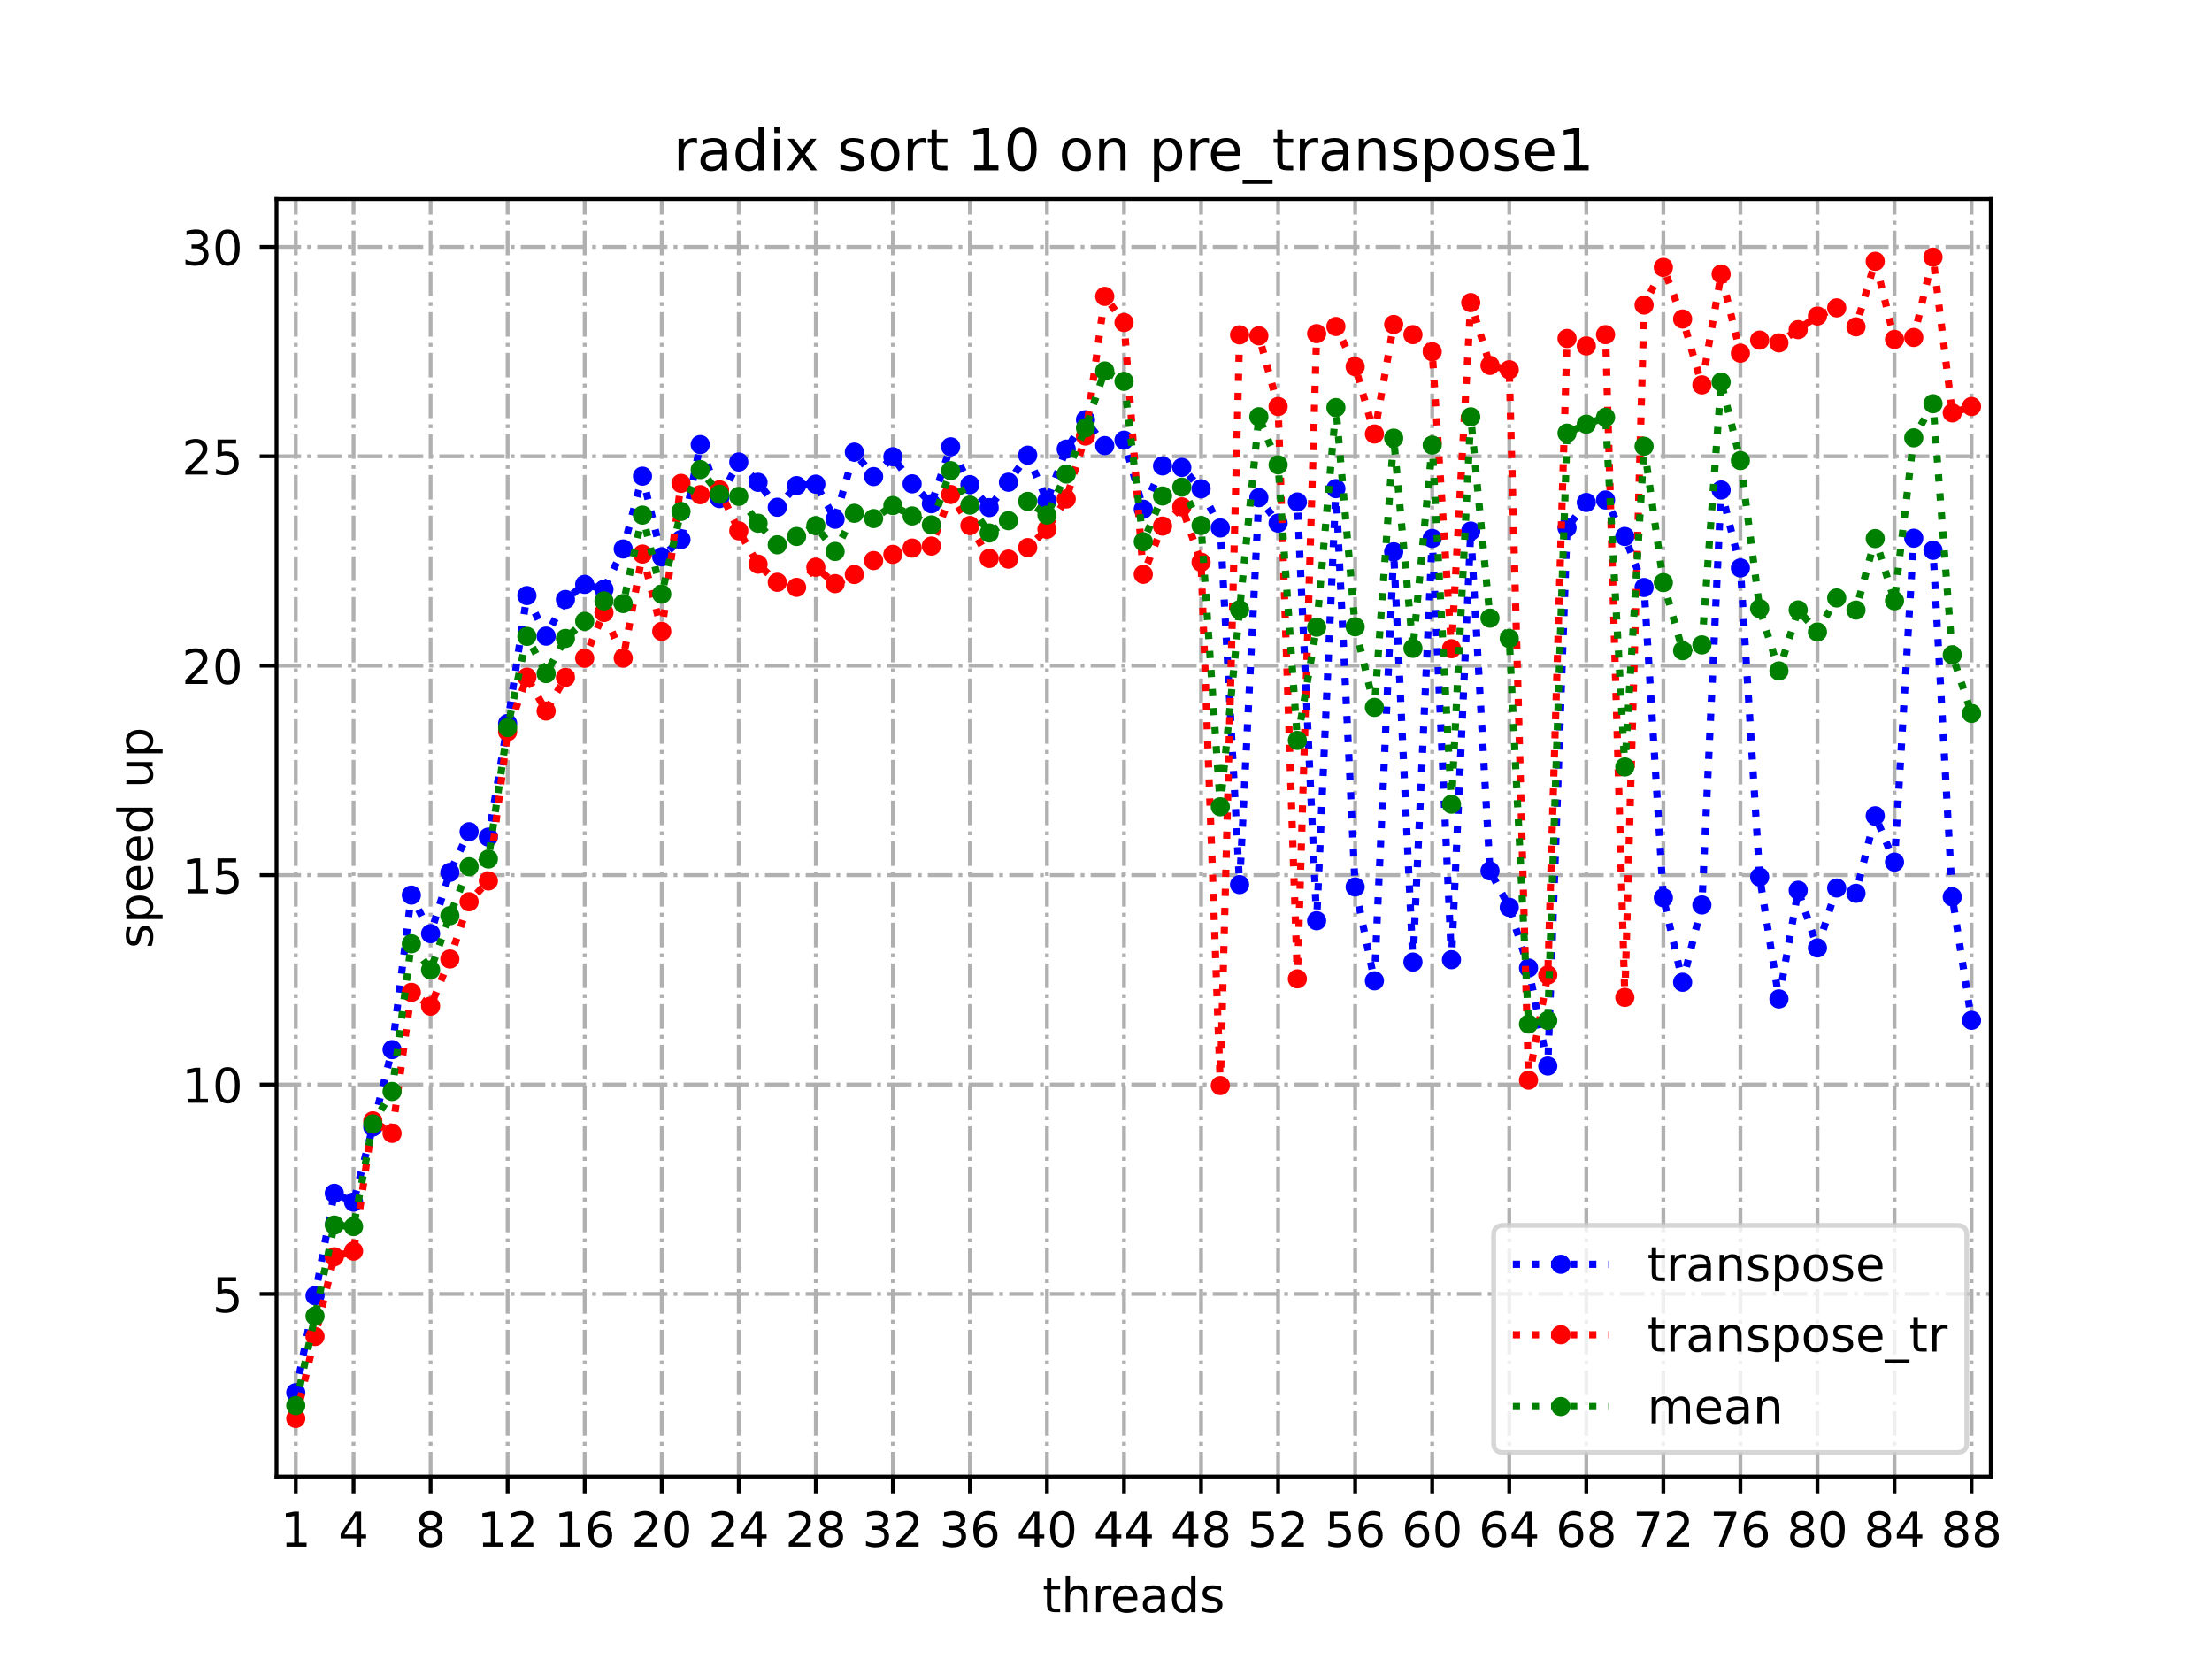 <?xml version="1.0" encoding="utf-8" standalone="no"?>
<!DOCTYPE svg PUBLIC "-//W3C//DTD SVG 1.1//EN"
  "http://www.w3.org/Graphics/SVG/1.1/DTD/svg11.dtd">
<!-- Created with matplotlib (https://matplotlib.org/) -->
<svg height="345.6pt" version="1.1" viewBox="0 0 460.8 345.6" width="460.8pt" xmlns="http://www.w3.org/2000/svg" xmlns:xlink="http://www.w3.org/1999/xlink">
 <defs>
  <style type="text/css">*{stroke-linecap:butt;stroke-linejoin:round;}</style>
 </defs>
 <g id="figure_1">
  <g id="patch_1">
   <path d="M 0 345.6 
L 460.8 345.6 
L 460.8 0 
L 0 0 
z
" style="fill:#ffffff;"/>
  </g>
  <g id="axes_1">
   <g id="patch_2">
    <path d="M 57.6 307.584 
L 414.72 307.584 
L 414.72 41.472 
L 57.6 41.472 
z
" style="fill:#ffffff;"/>
   </g>
   <g id="matplotlib.axis_1">
    <g id="xtick_1">
     <g id="line2d_1">
      <path clip-path="url(#p056453c73c)" d="M 61.613 307.584 
L 61.613 41.472 
" style="fill:none;stroke:#b0b0b0;stroke-dasharray:5.12,1.28,0.8,1.28;stroke-dashoffset:0;stroke-width:0.8;"/>
     </g>
     <g id="line2d_2">
      <defs>
       <path d="M 0 0 
L 0 3.5 
" id="m9ba06fe2a6" style="stroke:#000000;stroke-width:0.8;"/>
      </defs>
      <g>
       <use style="stroke:#000000;stroke-width:0.8;" x="61.613" xlink:href="#m9ba06fe2a6" y="307.584"/>
      </g>
     </g>
     <g id="text_1">
      <!-- 1 -->
      <g transform="translate(58.431 322.182)scale(0.1 -0.1)">
       <defs>
        <path d="M 12.406 8.297 
L 28.516 8.297 
L 28.516 63.922 
L 10.984 60.406 
L 10.984 69.391 
L 28.422 72.906 
L 38.281 72.906 
L 38.281 8.297 
L 54.391 8.297 
L 54.391 0 
L 12.406 0 
z
" id="DejaVuSans-49"/>
       </defs>
       <use xlink:href="#DejaVuSans-49"/>
      </g>
     </g>
    </g>
    <g id="xtick_2">
     <g id="line2d_3">
      <path clip-path="url(#p056453c73c)" d="M 73.65 307.584 
L 73.65 41.472 
" style="fill:none;stroke:#b0b0b0;stroke-dasharray:5.12,1.28,0.8,1.28;stroke-dashoffset:0;stroke-width:0.8;"/>
     </g>
     <g id="line2d_4">
      <g>
       <use style="stroke:#000000;stroke-width:0.8;" x="73.65" xlink:href="#m9ba06fe2a6" y="307.584"/>
      </g>
     </g>
     <g id="text_2">
      <!-- 4 -->
      <g transform="translate(70.469 322.182)scale(0.1 -0.1)">
       <defs>
        <path d="M 37.797 64.312 
L 12.891 25.391 
L 37.797 25.391 
z
M 35.203 72.906 
L 47.609 72.906 
L 47.609 25.391 
L 58.016 25.391 
L 58.016 17.188 
L 47.609 17.188 
L 47.609 0 
L 37.797 0 
L 37.797 17.188 
L 4.891 17.188 
L 4.891 26.703 
z
" id="DejaVuSans-52"/>
       </defs>
       <use xlink:href="#DejaVuSans-52"/>
      </g>
     </g>
    </g>
    <g id="xtick_3">
     <g id="line2d_5">
      <path clip-path="url(#p056453c73c)" d="M 89.701 307.584 
L 89.701 41.472 
" style="fill:none;stroke:#b0b0b0;stroke-dasharray:5.12,1.28,0.8,1.28;stroke-dashoffset:0;stroke-width:0.8;"/>
     </g>
     <g id="line2d_6">
      <g>
       <use style="stroke:#000000;stroke-width:0.8;" x="89.701" xlink:href="#m9ba06fe2a6" y="307.584"/>
      </g>
     </g>
     <g id="text_3">
      <!-- 8 -->
      <g transform="translate(86.519 322.182)scale(0.1 -0.1)">
       <defs>
        <path d="M 31.781 34.625 
Q 24.75 34.625 20.719 30.859 
Q 16.703 27.094 16.703 20.516 
Q 16.703 13.922 20.719 10.156 
Q 24.75 6.391 31.781 6.391 
Q 38.812 6.391 42.859 10.172 
Q 46.922 13.969 46.922 20.516 
Q 46.922 27.094 42.891 30.859 
Q 38.875 34.625 31.781 34.625 
z
M 21.922 38.812 
Q 15.578 40.375 12.031 44.719 
Q 8.5 49.078 8.5 55.328 
Q 8.5 64.062 14.719 69.141 
Q 20.953 74.219 31.781 74.219 
Q 42.672 74.219 48.875 69.141 
Q 55.078 64.062 55.078 55.328 
Q 55.078 49.078 51.531 44.719 
Q 48 40.375 41.703 38.812 
Q 48.828 37.156 52.797 32.312 
Q 56.781 27.484 56.781 20.516 
Q 56.781 9.906 50.312 4.234 
Q 43.844 -1.422 31.781 -1.422 
Q 19.734 -1.422 13.25 4.234 
Q 6.781 9.906 6.781 20.516 
Q 6.781 27.484 10.781 32.312 
Q 14.797 37.156 21.922 38.812 
z
M 18.312 54.391 
Q 18.312 48.734 21.844 45.562 
Q 25.391 42.391 31.781 42.391 
Q 38.141 42.391 41.719 45.562 
Q 45.312 48.734 45.312 54.391 
Q 45.312 60.062 41.719 63.234 
Q 38.141 66.406 31.781 66.406 
Q 25.391 66.406 21.844 63.234 
Q 18.312 60.062 18.312 54.391 
z
" id="DejaVuSans-56"/>
       </defs>
       <use xlink:href="#DejaVuSans-56"/>
      </g>
     </g>
    </g>
    <g id="xtick_4">
     <g id="line2d_7">
      <path clip-path="url(#p056453c73c)" d="M 105.751 307.584 
L 105.751 41.472 
" style="fill:none;stroke:#b0b0b0;stroke-dasharray:5.12,1.28,0.8,1.28;stroke-dashoffset:0;stroke-width:0.8;"/>
     </g>
     <g id="line2d_8">
      <g>
       <use style="stroke:#000000;stroke-width:0.8;" x="105.751" xlink:href="#m9ba06fe2a6" y="307.584"/>
      </g>
     </g>
     <g id="text_4">
      <!-- 12 -->
      <g transform="translate(99.389 322.182)scale(0.1 -0.1)">
       <defs>
        <path d="M 19.188 8.297 
L 53.609 8.297 
L 53.609 0 
L 7.328 0 
L 7.328 8.297 
Q 12.938 14.109 22.625 23.891 
Q 32.328 33.688 34.812 36.531 
Q 39.547 41.844 41.422 45.531 
Q 43.312 49.219 43.312 52.781 
Q 43.312 58.594 39.234 62.25 
Q 35.156 65.922 28.609 65.922 
Q 23.969 65.922 18.812 64.312 
Q 13.672 62.703 7.812 59.422 
L 7.812 69.391 
Q 13.766 71.781 18.938 73 
Q 24.125 74.219 28.422 74.219 
Q 39.75 74.219 46.484 68.547 
Q 53.219 62.891 53.219 53.422 
Q 53.219 48.922 51.531 44.891 
Q 49.859 40.875 45.406 35.406 
Q 44.188 33.984 37.641 27.219 
Q 31.109 20.453 19.188 8.297 
z
" id="DejaVuSans-50"/>
       </defs>
       <use xlink:href="#DejaVuSans-49"/>
       <use x="63.623" xlink:href="#DejaVuSans-50"/>
      </g>
     </g>
    </g>
    <g id="xtick_5">
     <g id="line2d_9">
      <path clip-path="url(#p056453c73c)" d="M 121.801 307.584 
L 121.801 41.472 
" style="fill:none;stroke:#b0b0b0;stroke-dasharray:5.12,1.28,0.8,1.28;stroke-dashoffset:0;stroke-width:0.8;"/>
     </g>
     <g id="line2d_10">
      <g>
       <use style="stroke:#000000;stroke-width:0.8;" x="121.801" xlink:href="#m9ba06fe2a6" y="307.584"/>
      </g>
     </g>
     <g id="text_5">
      <!-- 16 -->
      <g transform="translate(115.439 322.182)scale(0.1 -0.1)">
       <defs>
        <path d="M 33.016 40.375 
Q 26.375 40.375 22.484 35.828 
Q 18.609 31.297 18.609 23.391 
Q 18.609 15.531 22.484 10.953 
Q 26.375 6.391 33.016 6.391 
Q 39.656 6.391 43.531 10.953 
Q 47.406 15.531 47.406 23.391 
Q 47.406 31.297 43.531 35.828 
Q 39.656 40.375 33.016 40.375 
z
M 52.594 71.297 
L 52.594 62.312 
Q 48.875 64.062 45.094 64.984 
Q 41.312 65.922 37.594 65.922 
Q 27.828 65.922 22.672 59.328 
Q 17.531 52.734 16.797 39.406 
Q 19.672 43.656 24.016 45.922 
Q 28.375 48.188 33.594 48.188 
Q 44.578 48.188 50.953 41.516 
Q 57.328 34.859 57.328 23.391 
Q 57.328 12.156 50.688 5.359 
Q 44.047 -1.422 33.016 -1.422 
Q 20.359 -1.422 13.672 8.266 
Q 6.984 17.969 6.984 36.375 
Q 6.984 53.656 15.188 63.938 
Q 23.391 74.219 37.203 74.219 
Q 40.922 74.219 44.703 73.484 
Q 48.484 72.75 52.594 71.297 
z
" id="DejaVuSans-54"/>
       </defs>
       <use xlink:href="#DejaVuSans-49"/>
       <use x="63.623" xlink:href="#DejaVuSans-54"/>
      </g>
     </g>
    </g>
    <g id="xtick_6">
     <g id="line2d_11">
      <path clip-path="url(#p056453c73c)" d="M 137.852 307.584 
L 137.852 41.472 
" style="fill:none;stroke:#b0b0b0;stroke-dasharray:5.12,1.28,0.8,1.28;stroke-dashoffset:0;stroke-width:0.8;"/>
     </g>
     <g id="line2d_12">
      <g>
       <use style="stroke:#000000;stroke-width:0.8;" x="137.852" xlink:href="#m9ba06fe2a6" y="307.584"/>
      </g>
     </g>
     <g id="text_6">
      <!-- 20 -->
      <g transform="translate(131.489 322.182)scale(0.1 -0.1)">
       <defs>
        <path d="M 31.781 66.406 
Q 24.172 66.406 20.328 58.906 
Q 16.5 51.422 16.5 36.375 
Q 16.5 21.391 20.328 13.891 
Q 24.172 6.391 31.781 6.391 
Q 39.453 6.391 43.281 13.891 
Q 47.125 21.391 47.125 36.375 
Q 47.125 51.422 43.281 58.906 
Q 39.453 66.406 31.781 66.406 
z
M 31.781 74.219 
Q 44.047 74.219 50.516 64.516 
Q 56.984 54.828 56.984 36.375 
Q 56.984 17.969 50.516 8.266 
Q 44.047 -1.422 31.781 -1.422 
Q 19.531 -1.422 13.062 8.266 
Q 6.594 17.969 6.594 36.375 
Q 6.594 54.828 13.062 64.516 
Q 19.531 74.219 31.781 74.219 
z
" id="DejaVuSans-48"/>
       </defs>
       <use xlink:href="#DejaVuSans-50"/>
       <use x="63.623" xlink:href="#DejaVuSans-48"/>
      </g>
     </g>
    </g>
    <g id="xtick_7">
     <g id="line2d_13">
      <path clip-path="url(#p056453c73c)" d="M 153.902 307.584 
L 153.902 41.472 
" style="fill:none;stroke:#b0b0b0;stroke-dasharray:5.12,1.28,0.8,1.28;stroke-dashoffset:0;stroke-width:0.8;"/>
     </g>
     <g id="line2d_14">
      <g>
       <use style="stroke:#000000;stroke-width:0.8;" x="153.902" xlink:href="#m9ba06fe2a6" y="307.584"/>
      </g>
     </g>
     <g id="text_7">
      <!-- 24 -->
      <g transform="translate(147.54 322.182)scale(0.1 -0.1)">
       <use xlink:href="#DejaVuSans-50"/>
       <use x="63.623" xlink:href="#DejaVuSans-52"/>
      </g>
     </g>
    </g>
    <g id="xtick_8">
     <g id="line2d_15">
      <path clip-path="url(#p056453c73c)" d="M 169.952 307.584 
L 169.952 41.472 
" style="fill:none;stroke:#b0b0b0;stroke-dasharray:5.12,1.28,0.8,1.28;stroke-dashoffset:0;stroke-width:0.8;"/>
     </g>
     <g id="line2d_16">
      <g>
       <use style="stroke:#000000;stroke-width:0.8;" x="169.952" xlink:href="#m9ba06fe2a6" y="307.584"/>
      </g>
     </g>
     <g id="text_8">
      <!-- 28 -->
      <g transform="translate(163.59 322.182)scale(0.1 -0.1)">
       <use xlink:href="#DejaVuSans-50"/>
       <use x="63.623" xlink:href="#DejaVuSans-56"/>
      </g>
     </g>
    </g>
    <g id="xtick_9">
     <g id="line2d_17">
      <path clip-path="url(#p056453c73c)" d="M 186.003 307.584 
L 186.003 41.472 
" style="fill:none;stroke:#b0b0b0;stroke-dasharray:5.12,1.28,0.8,1.28;stroke-dashoffset:0;stroke-width:0.8;"/>
     </g>
     <g id="line2d_18">
      <g>
       <use style="stroke:#000000;stroke-width:0.8;" x="186.003" xlink:href="#m9ba06fe2a6" y="307.584"/>
      </g>
     </g>
     <g id="text_9">
      <!-- 32 -->
      <g transform="translate(179.64 322.182)scale(0.1 -0.1)">
       <defs>
        <path d="M 40.578 39.312 
Q 47.656 37.797 51.625 33 
Q 55.609 28.219 55.609 21.188 
Q 55.609 10.406 48.188 4.484 
Q 40.766 -1.422 27.094 -1.422 
Q 22.516 -1.422 17.656 -0.516 
Q 12.797 0.391 7.625 2.203 
L 7.625 11.719 
Q 11.719 9.328 16.594 8.109 
Q 21.484 6.891 26.812 6.891 
Q 36.078 6.891 40.938 10.547 
Q 45.797 14.203 45.797 21.188 
Q 45.797 27.641 41.281 31.266 
Q 36.766 34.906 28.719 34.906 
L 20.219 34.906 
L 20.219 43.016 
L 29.109 43.016 
Q 36.375 43.016 40.234 45.922 
Q 44.094 48.828 44.094 54.297 
Q 44.094 59.906 40.109 62.906 
Q 36.141 65.922 28.719 65.922 
Q 24.656 65.922 20.016 65.031 
Q 15.375 64.156 9.812 62.312 
L 9.812 71.094 
Q 15.438 72.656 20.344 73.438 
Q 25.25 74.219 29.594 74.219 
Q 40.828 74.219 47.359 69.109 
Q 53.906 64.016 53.906 55.328 
Q 53.906 49.266 50.438 45.094 
Q 46.969 40.922 40.578 39.312 
z
" id="DejaVuSans-51"/>
       </defs>
       <use xlink:href="#DejaVuSans-51"/>
       <use x="63.623" xlink:href="#DejaVuSans-50"/>
      </g>
     </g>
    </g>
    <g id="xtick_10">
     <g id="line2d_19">
      <path clip-path="url(#p056453c73c)" d="M 202.053 307.584 
L 202.053 41.472 
" style="fill:none;stroke:#b0b0b0;stroke-dasharray:5.12,1.28,0.8,1.28;stroke-dashoffset:0;stroke-width:0.8;"/>
     </g>
     <g id="line2d_20">
      <g>
       <use style="stroke:#000000;stroke-width:0.8;" x="202.053" xlink:href="#m9ba06fe2a6" y="307.584"/>
      </g>
     </g>
     <g id="text_10">
      <!-- 36 -->
      <g transform="translate(195.691 322.182)scale(0.1 -0.1)">
       <use xlink:href="#DejaVuSans-51"/>
       <use x="63.623" xlink:href="#DejaVuSans-54"/>
      </g>
     </g>
    </g>
    <g id="xtick_11">
     <g id="line2d_21">
      <path clip-path="url(#p056453c73c)" d="M 218.103 307.584 
L 218.103 41.472 
" style="fill:none;stroke:#b0b0b0;stroke-dasharray:5.12,1.28,0.8,1.28;stroke-dashoffset:0;stroke-width:0.8;"/>
     </g>
     <g id="line2d_22">
      <g>
       <use style="stroke:#000000;stroke-width:0.8;" x="218.103" xlink:href="#m9ba06fe2a6" y="307.584"/>
      </g>
     </g>
     <g id="text_11">
      <!-- 40 -->
      <g transform="translate(211.741 322.182)scale(0.1 -0.1)">
       <use xlink:href="#DejaVuSans-52"/>
       <use x="63.623" xlink:href="#DejaVuSans-48"/>
      </g>
     </g>
    </g>
    <g id="xtick_12">
     <g id="line2d_23">
      <path clip-path="url(#p056453c73c)" d="M 234.154 307.584 
L 234.154 41.472 
" style="fill:none;stroke:#b0b0b0;stroke-dasharray:5.12,1.28,0.8,1.28;stroke-dashoffset:0;stroke-width:0.8;"/>
     </g>
     <g id="line2d_24">
      <g>
       <use style="stroke:#000000;stroke-width:0.8;" x="234.154" xlink:href="#m9ba06fe2a6" y="307.584"/>
      </g>
     </g>
     <g id="text_12">
      <!-- 44 -->
      <g transform="translate(227.791 322.182)scale(0.1 -0.1)">
       <use xlink:href="#DejaVuSans-52"/>
       <use x="63.623" xlink:href="#DejaVuSans-52"/>
      </g>
     </g>
    </g>
    <g id="xtick_13">
     <g id="line2d_25">
      <path clip-path="url(#p056453c73c)" d="M 250.204 307.584 
L 250.204 41.472 
" style="fill:none;stroke:#b0b0b0;stroke-dasharray:5.12,1.28,0.8,1.28;stroke-dashoffset:0;stroke-width:0.8;"/>
     </g>
     <g id="line2d_26">
      <g>
       <use style="stroke:#000000;stroke-width:0.8;" x="250.204" xlink:href="#m9ba06fe2a6" y="307.584"/>
      </g>
     </g>
     <g id="text_13">
      <!-- 48 -->
      <g transform="translate(243.842 322.182)scale(0.1 -0.1)">
       <use xlink:href="#DejaVuSans-52"/>
       <use x="63.623" xlink:href="#DejaVuSans-56"/>
      </g>
     </g>
    </g>
    <g id="xtick_14">
     <g id="line2d_27">
      <path clip-path="url(#p056453c73c)" d="M 266.254 307.584 
L 266.254 41.472 
" style="fill:none;stroke:#b0b0b0;stroke-dasharray:5.12,1.28,0.8,1.28;stroke-dashoffset:0;stroke-width:0.8;"/>
     </g>
     <g id="line2d_28">
      <g>
       <use style="stroke:#000000;stroke-width:0.8;" x="266.254" xlink:href="#m9ba06fe2a6" y="307.584"/>
      </g>
     </g>
     <g id="text_14">
      <!-- 52 -->
      <g transform="translate(259.892 322.182)scale(0.1 -0.1)">
       <defs>
        <path d="M 10.797 72.906 
L 49.516 72.906 
L 49.516 64.594 
L 19.828 64.594 
L 19.828 46.734 
Q 21.969 47.469 24.109 47.828 
Q 26.266 48.188 28.422 48.188 
Q 40.625 48.188 47.75 41.5 
Q 54.891 34.812 54.891 23.391 
Q 54.891 11.625 47.562 5.094 
Q 40.234 -1.422 26.906 -1.422 
Q 22.312 -1.422 17.547 -0.641 
Q 12.797 0.141 7.719 1.703 
L 7.719 11.625 
Q 12.109 9.234 16.797 8.062 
Q 21.484 6.891 26.703 6.891 
Q 35.156 6.891 40.078 11.328 
Q 45.016 15.766 45.016 23.391 
Q 45.016 31 40.078 35.438 
Q 35.156 39.891 26.703 39.891 
Q 22.75 39.891 18.812 39.016 
Q 14.891 38.141 10.797 36.281 
z
" id="DejaVuSans-53"/>
       </defs>
       <use xlink:href="#DejaVuSans-53"/>
       <use x="63.623" xlink:href="#DejaVuSans-50"/>
      </g>
     </g>
    </g>
    <g id="xtick_15">
     <g id="line2d_29">
      <path clip-path="url(#p056453c73c)" d="M 282.305 307.584 
L 282.305 41.472 
" style="fill:none;stroke:#b0b0b0;stroke-dasharray:5.12,1.28,0.8,1.28;stroke-dashoffset:0;stroke-width:0.8;"/>
     </g>
     <g id="line2d_30">
      <g>
       <use style="stroke:#000000;stroke-width:0.8;" x="282.305" xlink:href="#m9ba06fe2a6" y="307.584"/>
      </g>
     </g>
     <g id="text_15">
      <!-- 56 -->
      <g transform="translate(275.942 322.182)scale(0.1 -0.1)">
       <use xlink:href="#DejaVuSans-53"/>
       <use x="63.623" xlink:href="#DejaVuSans-54"/>
      </g>
     </g>
    </g>
    <g id="xtick_16">
     <g id="line2d_31">
      <path clip-path="url(#p056453c73c)" d="M 298.355 307.584 
L 298.355 41.472 
" style="fill:none;stroke:#b0b0b0;stroke-dasharray:5.12,1.28,0.8,1.28;stroke-dashoffset:0;stroke-width:0.8;"/>
     </g>
     <g id="line2d_32">
      <g>
       <use style="stroke:#000000;stroke-width:0.8;" x="298.355" xlink:href="#m9ba06fe2a6" y="307.584"/>
      </g>
     </g>
     <g id="text_16">
      <!-- 60 -->
      <g transform="translate(291.993 322.182)scale(0.1 -0.1)">
       <use xlink:href="#DejaVuSans-54"/>
       <use x="63.623" xlink:href="#DejaVuSans-48"/>
      </g>
     </g>
    </g>
    <g id="xtick_17">
     <g id="line2d_33">
      <path clip-path="url(#p056453c73c)" d="M 314.405 307.584 
L 314.405 41.472 
" style="fill:none;stroke:#b0b0b0;stroke-dasharray:5.12,1.28,0.8,1.28;stroke-dashoffset:0;stroke-width:0.8;"/>
     </g>
     <g id="line2d_34">
      <g>
       <use style="stroke:#000000;stroke-width:0.8;" x="314.405" xlink:href="#m9ba06fe2a6" y="307.584"/>
      </g>
     </g>
     <g id="text_17">
      <!-- 64 -->
      <g transform="translate(308.043 322.182)scale(0.1 -0.1)">
       <use xlink:href="#DejaVuSans-54"/>
       <use x="63.623" xlink:href="#DejaVuSans-52"/>
      </g>
     </g>
    </g>
    <g id="xtick_18">
     <g id="line2d_35">
      <path clip-path="url(#p056453c73c)" d="M 330.456 307.584 
L 330.456 41.472 
" style="fill:none;stroke:#b0b0b0;stroke-dasharray:5.12,1.28,0.8,1.28;stroke-dashoffset:0;stroke-width:0.8;"/>
     </g>
     <g id="line2d_36">
      <g>
       <use style="stroke:#000000;stroke-width:0.8;" x="330.456" xlink:href="#m9ba06fe2a6" y="307.584"/>
      </g>
     </g>
     <g id="text_18">
      <!-- 68 -->
      <g transform="translate(324.093 322.182)scale(0.1 -0.1)">
       <use xlink:href="#DejaVuSans-54"/>
       <use x="63.623" xlink:href="#DejaVuSans-56"/>
      </g>
     </g>
    </g>
    <g id="xtick_19">
     <g id="line2d_37">
      <path clip-path="url(#p056453c73c)" d="M 346.506 307.584 
L 346.506 41.472 
" style="fill:none;stroke:#b0b0b0;stroke-dasharray:5.12,1.28,0.8,1.28;stroke-dashoffset:0;stroke-width:0.8;"/>
     </g>
     <g id="line2d_38">
      <g>
       <use style="stroke:#000000;stroke-width:0.8;" x="346.506" xlink:href="#m9ba06fe2a6" y="307.584"/>
      </g>
     </g>
     <g id="text_19">
      <!-- 72 -->
      <g transform="translate(340.144 322.182)scale(0.1 -0.1)">
       <defs>
        <path d="M 8.203 72.906 
L 55.078 72.906 
L 55.078 68.703 
L 28.609 0 
L 18.312 0 
L 43.219 64.594 
L 8.203 64.594 
z
" id="DejaVuSans-55"/>
       </defs>
       <use xlink:href="#DejaVuSans-55"/>
       <use x="63.623" xlink:href="#DejaVuSans-50"/>
      </g>
     </g>
    </g>
    <g id="xtick_20">
     <g id="line2d_39">
      <path clip-path="url(#p056453c73c)" d="M 362.556 307.584 
L 362.556 41.472 
" style="fill:none;stroke:#b0b0b0;stroke-dasharray:5.12,1.28,0.8,1.28;stroke-dashoffset:0;stroke-width:0.8;"/>
     </g>
     <g id="line2d_40">
      <g>
       <use style="stroke:#000000;stroke-width:0.8;" x="362.556" xlink:href="#m9ba06fe2a6" y="307.584"/>
      </g>
     </g>
     <g id="text_20">
      <!-- 76 -->
      <g transform="translate(356.194 322.182)scale(0.1 -0.1)">
       <use xlink:href="#DejaVuSans-55"/>
       <use x="63.623" xlink:href="#DejaVuSans-54"/>
      </g>
     </g>
    </g>
    <g id="xtick_21">
     <g id="line2d_41">
      <path clip-path="url(#p056453c73c)" d="M 378.607 307.584 
L 378.607 41.472 
" style="fill:none;stroke:#b0b0b0;stroke-dasharray:5.12,1.28,0.8,1.28;stroke-dashoffset:0;stroke-width:0.8;"/>
     </g>
     <g id="line2d_42">
      <g>
       <use style="stroke:#000000;stroke-width:0.8;" x="378.607" xlink:href="#m9ba06fe2a6" y="307.584"/>
      </g>
     </g>
     <g id="text_21">
      <!-- 80 -->
      <g transform="translate(372.244 322.182)scale(0.1 -0.1)">
       <use xlink:href="#DejaVuSans-56"/>
       <use x="63.623" xlink:href="#DejaVuSans-48"/>
      </g>
     </g>
    </g>
    <g id="xtick_22">
     <g id="line2d_43">
      <path clip-path="url(#p056453c73c)" d="M 394.657 307.584 
L 394.657 41.472 
" style="fill:none;stroke:#b0b0b0;stroke-dasharray:5.12,1.28,0.8,1.28;stroke-dashoffset:0;stroke-width:0.8;"/>
     </g>
     <g id="line2d_44">
      <g>
       <use style="stroke:#000000;stroke-width:0.8;" x="394.657" xlink:href="#m9ba06fe2a6" y="307.584"/>
      </g>
     </g>
     <g id="text_22">
      <!-- 84 -->
      <g transform="translate(388.295 322.182)scale(0.1 -0.1)">
       <use xlink:href="#DejaVuSans-56"/>
       <use x="63.623" xlink:href="#DejaVuSans-52"/>
      </g>
     </g>
    </g>
    <g id="xtick_23">
     <g id="line2d_45">
      <path clip-path="url(#p056453c73c)" d="M 410.707 307.584 
L 410.707 41.472 
" style="fill:none;stroke:#b0b0b0;stroke-dasharray:5.12,1.28,0.8,1.28;stroke-dashoffset:0;stroke-width:0.8;"/>
     </g>
     <g id="line2d_46">
      <g>
       <use style="stroke:#000000;stroke-width:0.8;" x="410.707" xlink:href="#m9ba06fe2a6" y="307.584"/>
      </g>
     </g>
     <g id="text_23">
      <!-- 88 -->
      <g transform="translate(404.345 322.182)scale(0.1 -0.1)">
       <use xlink:href="#DejaVuSans-56"/>
       <use x="63.623" xlink:href="#DejaVuSans-56"/>
      </g>
     </g>
    </g>
    <g id="text_24">
     <!-- threads -->
     <g transform="translate(217.169 335.861)scale(0.1 -0.1)">
      <defs>
       <path d="M 18.312 70.219 
L 18.312 54.688 
L 36.812 54.688 
L 36.812 47.703 
L 18.312 47.703 
L 18.312 18.016 
Q 18.312 11.328 20.141 9.422 
Q 21.969 7.516 27.594 7.516 
L 36.812 7.516 
L 36.812 0 
L 27.594 0 
Q 17.188 0 13.234 3.875 
Q 9.281 7.766 9.281 18.016 
L 9.281 47.703 
L 2.688 47.703 
L 2.688 54.688 
L 9.281 54.688 
L 9.281 70.219 
z
" id="DejaVuSans-116"/>
       <path d="M 54.891 33.016 
L 54.891 0 
L 45.906 0 
L 45.906 32.719 
Q 45.906 40.484 42.875 44.328 
Q 39.844 48.188 33.797 48.188 
Q 26.516 48.188 22.312 43.547 
Q 18.109 38.922 18.109 30.906 
L 18.109 0 
L 9.078 0 
L 9.078 75.984 
L 18.109 75.984 
L 18.109 46.188 
Q 21.344 51.125 25.703 53.562 
Q 30.078 56 35.797 56 
Q 45.219 56 50.047 50.172 
Q 54.891 44.344 54.891 33.016 
z
" id="DejaVuSans-104"/>
       <path d="M 41.109 46.297 
Q 39.594 47.172 37.812 47.578 
Q 36.031 48 33.891 48 
Q 26.266 48 22.188 43.047 
Q 18.109 38.094 18.109 28.812 
L 18.109 0 
L 9.078 0 
L 9.078 54.688 
L 18.109 54.688 
L 18.109 46.188 
Q 20.953 51.172 25.484 53.578 
Q 30.031 56 36.531 56 
Q 37.453 56 38.578 55.875 
Q 39.703 55.766 41.062 55.516 
z
" id="DejaVuSans-114"/>
       <path d="M 56.203 29.594 
L 56.203 25.203 
L 14.891 25.203 
Q 15.484 15.922 20.484 11.062 
Q 25.484 6.203 34.422 6.203 
Q 39.594 6.203 44.453 7.469 
Q 49.312 8.734 54.109 11.281 
L 54.109 2.781 
Q 49.266 0.734 44.188 -0.344 
Q 39.109 -1.422 33.891 -1.422 
Q 20.797 -1.422 13.156 6.188 
Q 5.516 13.812 5.516 26.812 
Q 5.516 40.234 12.766 48.109 
Q 20.016 56 32.328 56 
Q 43.359 56 49.781 48.891 
Q 56.203 41.797 56.203 29.594 
z
M 47.219 32.234 
Q 47.125 39.594 43.094 43.984 
Q 39.062 48.391 32.422 48.391 
Q 24.906 48.391 20.391 44.141 
Q 15.875 39.891 15.188 32.172 
z
" id="DejaVuSans-101"/>
       <path d="M 34.281 27.484 
Q 23.391 27.484 19.188 25 
Q 14.984 22.516 14.984 16.5 
Q 14.984 11.719 18.141 8.906 
Q 21.297 6.109 26.703 6.109 
Q 34.188 6.109 38.703 11.406 
Q 43.219 16.703 43.219 25.484 
L 43.219 27.484 
z
M 52.203 31.203 
L 52.203 0 
L 43.219 0 
L 43.219 8.297 
Q 40.141 3.328 35.547 0.953 
Q 30.953 -1.422 24.312 -1.422 
Q 15.922 -1.422 10.953 3.297 
Q 6 8.016 6 15.922 
Q 6 25.141 12.172 29.828 
Q 18.359 34.516 30.609 34.516 
L 43.219 34.516 
L 43.219 35.406 
Q 43.219 41.609 39.141 45 
Q 35.062 48.391 27.688 48.391 
Q 23 48.391 18.547 47.266 
Q 14.109 46.141 10.016 43.891 
L 10.016 52.203 
Q 14.938 54.109 19.578 55.047 
Q 24.219 56 28.609 56 
Q 40.484 56 46.344 49.844 
Q 52.203 43.703 52.203 31.203 
z
" id="DejaVuSans-97"/>
       <path d="M 45.406 46.391 
L 45.406 75.984 
L 54.391 75.984 
L 54.391 0 
L 45.406 0 
L 45.406 8.203 
Q 42.578 3.328 38.25 0.953 
Q 33.938 -1.422 27.875 -1.422 
Q 17.969 -1.422 11.734 6.484 
Q 5.516 14.406 5.516 27.297 
Q 5.516 40.188 11.734 48.094 
Q 17.969 56 27.875 56 
Q 33.938 56 38.25 53.625 
Q 42.578 51.266 45.406 46.391 
z
M 14.797 27.297 
Q 14.797 17.391 18.875 11.75 
Q 22.953 6.109 30.078 6.109 
Q 37.203 6.109 41.297 11.75 
Q 45.406 17.391 45.406 27.297 
Q 45.406 37.203 41.297 42.844 
Q 37.203 48.484 30.078 48.484 
Q 22.953 48.484 18.875 42.844 
Q 14.797 37.203 14.797 27.297 
z
" id="DejaVuSans-100"/>
       <path d="M 44.281 53.078 
L 44.281 44.578 
Q 40.484 46.531 36.375 47.5 
Q 32.281 48.484 27.875 48.484 
Q 21.188 48.484 17.844 46.438 
Q 14.5 44.391 14.5 40.281 
Q 14.5 37.156 16.891 35.375 
Q 19.281 33.594 26.516 31.984 
L 29.594 31.297 
Q 39.156 29.25 43.188 25.516 
Q 47.219 21.781 47.219 15.094 
Q 47.219 7.469 41.188 3.016 
Q 35.156 -1.422 24.609 -1.422 
Q 20.219 -1.422 15.453 -0.562 
Q 10.688 0.297 5.422 2 
L 5.422 11.281 
Q 10.406 8.688 15.234 7.391 
Q 20.062 6.109 24.812 6.109 
Q 31.156 6.109 34.562 8.281 
Q 37.984 10.453 37.984 14.406 
Q 37.984 18.062 35.516 20.016 
Q 33.062 21.969 24.703 23.781 
L 21.578 24.516 
Q 13.234 26.266 9.516 29.906 
Q 5.812 33.547 5.812 39.891 
Q 5.812 47.609 11.281 51.797 
Q 16.75 56 26.812 56 
Q 31.781 56 36.172 55.266 
Q 40.578 54.547 44.281 53.078 
z
" id="DejaVuSans-115"/>
      </defs>
      <use xlink:href="#DejaVuSans-116"/>
      <use x="39.209" xlink:href="#DejaVuSans-104"/>
      <use x="102.588" xlink:href="#DejaVuSans-114"/>
      <use x="141.451" xlink:href="#DejaVuSans-101"/>
      <use x="202.975" xlink:href="#DejaVuSans-97"/>
      <use x="264.254" xlink:href="#DejaVuSans-100"/>
      <use x="327.73" xlink:href="#DejaVuSans-115"/>
     </g>
    </g>
   </g>
   <g id="matplotlib.axis_2">
    <g id="ytick_1">
     <g id="line2d_47">
      <path clip-path="url(#p056453c73c)" d="M 57.6 269.557 
L 414.72 269.557 
" style="fill:none;stroke:#b0b0b0;stroke-dasharray:5.12,1.28,0.8,1.28;stroke-dashoffset:0;stroke-width:0.8;"/>
     </g>
     <g id="line2d_48">
      <defs>
       <path d="M 0 0 
L -3.5 0 
" id="m34735fd0a5" style="stroke:#000000;stroke-width:0.8;"/>
      </defs>
      <g>
       <use style="stroke:#000000;stroke-width:0.8;" x="57.6" xlink:href="#m34735fd0a5" y="269.557"/>
      </g>
     </g>
     <g id="text_25">
      <!-- 5 -->
      <g transform="translate(44.237 273.356)scale(0.1 -0.1)">
       <use xlink:href="#DejaVuSans-53"/>
      </g>
     </g>
    </g>
    <g id="ytick_2">
     <g id="line2d_49">
      <path clip-path="url(#p056453c73c)" d="M 57.6 225.931 
L 414.72 225.931 
" style="fill:none;stroke:#b0b0b0;stroke-dasharray:5.12,1.28,0.8,1.28;stroke-dashoffset:0;stroke-width:0.8;"/>
     </g>
     <g id="line2d_50">
      <g>
       <use style="stroke:#000000;stroke-width:0.8;" x="57.6" xlink:href="#m34735fd0a5" y="225.931"/>
      </g>
     </g>
     <g id="text_26">
      <!-- 10 -->
      <g transform="translate(37.875 229.73)scale(0.1 -0.1)">
       <use xlink:href="#DejaVuSans-49"/>
       <use x="63.623" xlink:href="#DejaVuSans-48"/>
      </g>
     </g>
    </g>
    <g id="ytick_3">
     <g id="line2d_51">
      <path clip-path="url(#p056453c73c)" d="M 57.6 182.305 
L 414.72 182.305 
" style="fill:none;stroke:#b0b0b0;stroke-dasharray:5.12,1.28,0.8,1.28;stroke-dashoffset:0;stroke-width:0.8;"/>
     </g>
     <g id="line2d_52">
      <g>
       <use style="stroke:#000000;stroke-width:0.8;" x="57.6" xlink:href="#m34735fd0a5" y="182.305"/>
      </g>
     </g>
     <g id="text_27">
      <!-- 15 -->
      <g transform="translate(37.875 186.104)scale(0.1 -0.1)">
       <use xlink:href="#DejaVuSans-49"/>
       <use x="63.623" xlink:href="#DejaVuSans-53"/>
      </g>
     </g>
    </g>
    <g id="ytick_4">
     <g id="line2d_53">
      <path clip-path="url(#p056453c73c)" d="M 57.6 138.679 
L 414.72 138.679 
" style="fill:none;stroke:#b0b0b0;stroke-dasharray:5.12,1.28,0.8,1.28;stroke-dashoffset:0;stroke-width:0.8;"/>
     </g>
     <g id="line2d_54">
      <g>
       <use style="stroke:#000000;stroke-width:0.8;" x="57.6" xlink:href="#m34735fd0a5" y="138.679"/>
      </g>
     </g>
     <g id="text_28">
      <!-- 20 -->
      <g transform="translate(37.875 142.478)scale(0.1 -0.1)">
       <use xlink:href="#DejaVuSans-50"/>
       <use x="63.623" xlink:href="#DejaVuSans-48"/>
      </g>
     </g>
    </g>
    <g id="ytick_5">
     <g id="line2d_55">
      <path clip-path="url(#p056453c73c)" d="M 57.6 95.053 
L 414.72 95.053 
" style="fill:none;stroke:#b0b0b0;stroke-dasharray:5.12,1.28,0.8,1.28;stroke-dashoffset:0;stroke-width:0.8;"/>
     </g>
     <g id="line2d_56">
      <g>
       <use style="stroke:#000000;stroke-width:0.8;" x="57.6" xlink:href="#m34735fd0a5" y="95.053"/>
      </g>
     </g>
     <g id="text_29">
      <!-- 25 -->
      <g transform="translate(37.875 98.853)scale(0.1 -0.1)">
       <use xlink:href="#DejaVuSans-50"/>
       <use x="63.623" xlink:href="#DejaVuSans-53"/>
      </g>
     </g>
    </g>
    <g id="ytick_6">
     <g id="line2d_57">
      <path clip-path="url(#p056453c73c)" d="M 57.6 51.428 
L 414.72 51.428 
" style="fill:none;stroke:#b0b0b0;stroke-dasharray:5.12,1.28,0.8,1.28;stroke-dashoffset:0;stroke-width:0.8;"/>
     </g>
     <g id="line2d_58">
      <g>
       <use style="stroke:#000000;stroke-width:0.8;" x="57.6" xlink:href="#m34735fd0a5" y="51.428"/>
      </g>
     </g>
     <g id="text_30">
      <!-- 30 -->
      <g transform="translate(37.875 55.227)scale(0.1 -0.1)">
       <use xlink:href="#DejaVuSans-51"/>
       <use x="63.623" xlink:href="#DejaVuSans-48"/>
      </g>
     </g>
    </g>
    <g id="text_31">
     <!-- speed up -->
     <g transform="translate(31.795 197.566)rotate(-90)scale(0.1 -0.1)">
      <defs>
       <path d="M 18.109 8.203 
L 18.109 -20.797 
L 9.078 -20.797 
L 9.078 54.688 
L 18.109 54.688 
L 18.109 46.391 
Q 20.953 51.266 25.266 53.625 
Q 29.594 56 35.594 56 
Q 45.562 56 51.781 48.094 
Q 58.016 40.188 58.016 27.297 
Q 58.016 14.406 51.781 6.484 
Q 45.562 -1.422 35.594 -1.422 
Q 29.594 -1.422 25.266 0.953 
Q 20.953 3.328 18.109 8.203 
z
M 48.688 27.297 
Q 48.688 37.203 44.609 42.844 
Q 40.531 48.484 33.406 48.484 
Q 26.266 48.484 22.188 42.844 
Q 18.109 37.203 18.109 27.297 
Q 18.109 17.391 22.188 11.75 
Q 26.266 6.109 33.406 6.109 
Q 40.531 6.109 44.609 11.75 
Q 48.688 17.391 48.688 27.297 
z
" id="DejaVuSans-112"/>
       <path id="DejaVuSans-32"/>
       <path d="M 8.5 21.578 
L 8.5 54.688 
L 17.484 54.688 
L 17.484 21.922 
Q 17.484 14.156 20.5 10.266 
Q 23.531 6.391 29.594 6.391 
Q 36.859 6.391 41.078 11.031 
Q 45.312 15.672 45.312 23.688 
L 45.312 54.688 
L 54.297 54.688 
L 54.297 0 
L 45.312 0 
L 45.312 8.406 
Q 42.047 3.422 37.719 1 
Q 33.406 -1.422 27.688 -1.422 
Q 18.266 -1.422 13.375 4.438 
Q 8.5 10.297 8.5 21.578 
z
M 31.109 56 
z
" id="DejaVuSans-117"/>
      </defs>
      <use xlink:href="#DejaVuSans-115"/>
      <use x="52.1" xlink:href="#DejaVuSans-112"/>
      <use x="115.576" xlink:href="#DejaVuSans-101"/>
      <use x="177.1" xlink:href="#DejaVuSans-101"/>
      <use x="238.623" xlink:href="#DejaVuSans-100"/>
      <use x="302.1" xlink:href="#DejaVuSans-32"/>
      <use x="333.887" xlink:href="#DejaVuSans-117"/>
      <use x="397.266" xlink:href="#DejaVuSans-112"/>
     </g>
    </g>
   </g>
   <g id="line2d_59">
    <path clip-path="url(#p056453c73c)" d="M 61.613 290.116 
L 65.625 269.923 
L 69.638 248.593 
L 73.65 250.416 
L 77.663 234.777 
L 81.676 218.657 
L 85.688 186.472 
L 89.701 194.491 
L 93.713 181.732 
L 97.726 173.27 
L 101.738 174.383 
L 105.751 150.713 
L 109.764 124.07 
L 113.776 132.516 
L 117.789 124.878 
L 121.801 121.734 
L 125.814 122.759 
L 129.827 114.361 
L 133.839 99.192 
L 137.852 116.004 
L 141.864 112.404 
L 145.877 92.615 
L 149.889 103.863 
L 153.902 96.246 
L 157.915 100.477 
L 161.927 105.671 
L 165.94 101.161 
L 169.952 100.861 
L 173.965 108.174 
L 177.978 94.183 
L 181.99 99.28 
L 186.003 95.148 
L 190.015 100.792 
L 194.028 104.94 
L 198.04 93.077 
L 202.053 100.965 
L 206.066 105.741 
L 210.078 100.46 
L 214.091 94.823 
L 218.103 104.347 
L 222.116 93.559 
L 226.129 87.443 
L 230.141 92.828 
L 234.154 91.694 
L 238.166 106.081 
L 242.179 97.053 
L 246.191 97.37 
L 250.204 101.834 
L 254.217 109.981 
L 258.229 184.278 
L 262.242 103.672 
L 266.254 108.979 
L 270.267 104.573 
L 274.28 191.802 
L 278.292 101.793 
L 282.305 184.771 
L 286.317 204.323 
L 290.33 114.952 
L 294.342 200.415 
L 298.355 112.163 
L 302.368 199.92 
L 306.38 110.634 
L 310.393 181.423 
L 314.405 189.011 
L 318.418 201.648 
L 322.431 222.076 
L 326.443 109.948 
L 330.456 104.674 
L 334.468 104.162 
L 338.481 111.764 
L 342.493 122.386 
L 346.506 187.022 
L 350.519 204.621 
L 354.531 188.518 
L 358.544 102.077 
L 362.556 118.311 
L 366.569 182.688 
L 370.582 208.101 
L 374.594 185.461 
L 378.607 197.467 
L 382.619 184.989 
L 386.632 186.099 
L 390.644 169.949 
L 394.657 179.595 
L 398.67 112.123 
L 402.682 114.636 
L 406.695 186.846 
L 410.707 212.554 
" style="fill:none;stroke:#0000ff;stroke-dasharray:1.5,2.475;stroke-dashoffset:0;stroke-width:1.5;"/>
    <defs>
     <path d="M 0 1.5 
C 0.398 1.5 0.779 1.342 1.061 1.061 
C 1.342 0.779 1.5 0.398 1.5 0 
C 1.5 -0.398 1.342 -0.779 1.061 -1.061 
C 0.779 -1.342 0.398 -1.5 0 -1.5 
C -0.398 -1.5 -0.779 -1.342 -1.061 -1.061 
C -1.342 -0.779 -1.5 -0.398 -1.5 0 
C -1.5 0.398 -1.342 0.779 -1.061 1.061 
C -0.779 1.342 -0.398 1.5 0 1.5 
z
" id="mf6cd928db7" style="stroke:#0000ff;"/>
    </defs>
    <g clip-path="url(#p056453c73c)">
     <use style="fill:#0000ff;stroke:#0000ff;" x="61.613" xlink:href="#mf6cd928db7" y="290.116"/>
     <use style="fill:#0000ff;stroke:#0000ff;" x="65.625" xlink:href="#mf6cd928db7" y="269.923"/>
     <use style="fill:#0000ff;stroke:#0000ff;" x="69.638" xlink:href="#mf6cd928db7" y="248.593"/>
     <use style="fill:#0000ff;stroke:#0000ff;" x="73.65" xlink:href="#mf6cd928db7" y="250.416"/>
     <use style="fill:#0000ff;stroke:#0000ff;" x="77.663" xlink:href="#mf6cd928db7" y="234.777"/>
     <use style="fill:#0000ff;stroke:#0000ff;" x="81.676" xlink:href="#mf6cd928db7" y="218.657"/>
     <use style="fill:#0000ff;stroke:#0000ff;" x="85.688" xlink:href="#mf6cd928db7" y="186.472"/>
     <use style="fill:#0000ff;stroke:#0000ff;" x="89.701" xlink:href="#mf6cd928db7" y="194.491"/>
     <use style="fill:#0000ff;stroke:#0000ff;" x="93.713" xlink:href="#mf6cd928db7" y="181.732"/>
     <use style="fill:#0000ff;stroke:#0000ff;" x="97.726" xlink:href="#mf6cd928db7" y="173.27"/>
     <use style="fill:#0000ff;stroke:#0000ff;" x="101.738" xlink:href="#mf6cd928db7" y="174.383"/>
     <use style="fill:#0000ff;stroke:#0000ff;" x="105.751" xlink:href="#mf6cd928db7" y="150.713"/>
     <use style="fill:#0000ff;stroke:#0000ff;" x="109.764" xlink:href="#mf6cd928db7" y="124.07"/>
     <use style="fill:#0000ff;stroke:#0000ff;" x="113.776" xlink:href="#mf6cd928db7" y="132.516"/>
     <use style="fill:#0000ff;stroke:#0000ff;" x="117.789" xlink:href="#mf6cd928db7" y="124.878"/>
     <use style="fill:#0000ff;stroke:#0000ff;" x="121.801" xlink:href="#mf6cd928db7" y="121.734"/>
     <use style="fill:#0000ff;stroke:#0000ff;" x="125.814" xlink:href="#mf6cd928db7" y="122.759"/>
     <use style="fill:#0000ff;stroke:#0000ff;" x="129.827" xlink:href="#mf6cd928db7" y="114.361"/>
     <use style="fill:#0000ff;stroke:#0000ff;" x="133.839" xlink:href="#mf6cd928db7" y="99.192"/>
     <use style="fill:#0000ff;stroke:#0000ff;" x="137.852" xlink:href="#mf6cd928db7" y="116.004"/>
     <use style="fill:#0000ff;stroke:#0000ff;" x="141.864" xlink:href="#mf6cd928db7" y="112.404"/>
     <use style="fill:#0000ff;stroke:#0000ff;" x="145.877" xlink:href="#mf6cd928db7" y="92.615"/>
     <use style="fill:#0000ff;stroke:#0000ff;" x="149.889" xlink:href="#mf6cd928db7" y="103.863"/>
     <use style="fill:#0000ff;stroke:#0000ff;" x="153.902" xlink:href="#mf6cd928db7" y="96.246"/>
     <use style="fill:#0000ff;stroke:#0000ff;" x="157.915" xlink:href="#mf6cd928db7" y="100.477"/>
     <use style="fill:#0000ff;stroke:#0000ff;" x="161.927" xlink:href="#mf6cd928db7" y="105.671"/>
     <use style="fill:#0000ff;stroke:#0000ff;" x="165.94" xlink:href="#mf6cd928db7" y="101.161"/>
     <use style="fill:#0000ff;stroke:#0000ff;" x="169.952" xlink:href="#mf6cd928db7" y="100.861"/>
     <use style="fill:#0000ff;stroke:#0000ff;" x="173.965" xlink:href="#mf6cd928db7" y="108.174"/>
     <use style="fill:#0000ff;stroke:#0000ff;" x="177.978" xlink:href="#mf6cd928db7" y="94.183"/>
     <use style="fill:#0000ff;stroke:#0000ff;" x="181.99" xlink:href="#mf6cd928db7" y="99.28"/>
     <use style="fill:#0000ff;stroke:#0000ff;" x="186.003" xlink:href="#mf6cd928db7" y="95.148"/>
     <use style="fill:#0000ff;stroke:#0000ff;" x="190.015" xlink:href="#mf6cd928db7" y="100.792"/>
     <use style="fill:#0000ff;stroke:#0000ff;" x="194.028" xlink:href="#mf6cd928db7" y="104.94"/>
     <use style="fill:#0000ff;stroke:#0000ff;" x="198.04" xlink:href="#mf6cd928db7" y="93.077"/>
     <use style="fill:#0000ff;stroke:#0000ff;" x="202.053" xlink:href="#mf6cd928db7" y="100.965"/>
     <use style="fill:#0000ff;stroke:#0000ff;" x="206.066" xlink:href="#mf6cd928db7" y="105.741"/>
     <use style="fill:#0000ff;stroke:#0000ff;" x="210.078" xlink:href="#mf6cd928db7" y="100.46"/>
     <use style="fill:#0000ff;stroke:#0000ff;" x="214.091" xlink:href="#mf6cd928db7" y="94.823"/>
     <use style="fill:#0000ff;stroke:#0000ff;" x="218.103" xlink:href="#mf6cd928db7" y="104.347"/>
     <use style="fill:#0000ff;stroke:#0000ff;" x="222.116" xlink:href="#mf6cd928db7" y="93.559"/>
     <use style="fill:#0000ff;stroke:#0000ff;" x="226.129" xlink:href="#mf6cd928db7" y="87.443"/>
     <use style="fill:#0000ff;stroke:#0000ff;" x="230.141" xlink:href="#mf6cd928db7" y="92.828"/>
     <use style="fill:#0000ff;stroke:#0000ff;" x="234.154" xlink:href="#mf6cd928db7" y="91.694"/>
     <use style="fill:#0000ff;stroke:#0000ff;" x="238.166" xlink:href="#mf6cd928db7" y="106.081"/>
     <use style="fill:#0000ff;stroke:#0000ff;" x="242.179" xlink:href="#mf6cd928db7" y="97.053"/>
     <use style="fill:#0000ff;stroke:#0000ff;" x="246.191" xlink:href="#mf6cd928db7" y="97.37"/>
     <use style="fill:#0000ff;stroke:#0000ff;" x="250.204" xlink:href="#mf6cd928db7" y="101.834"/>
     <use style="fill:#0000ff;stroke:#0000ff;" x="254.217" xlink:href="#mf6cd928db7" y="109.981"/>
     <use style="fill:#0000ff;stroke:#0000ff;" x="258.229" xlink:href="#mf6cd928db7" y="184.278"/>
     <use style="fill:#0000ff;stroke:#0000ff;" x="262.242" xlink:href="#mf6cd928db7" y="103.672"/>
     <use style="fill:#0000ff;stroke:#0000ff;" x="266.254" xlink:href="#mf6cd928db7" y="108.979"/>
     <use style="fill:#0000ff;stroke:#0000ff;" x="270.267" xlink:href="#mf6cd928db7" y="104.573"/>
     <use style="fill:#0000ff;stroke:#0000ff;" x="274.28" xlink:href="#mf6cd928db7" y="191.802"/>
     <use style="fill:#0000ff;stroke:#0000ff;" x="278.292" xlink:href="#mf6cd928db7" y="101.793"/>
     <use style="fill:#0000ff;stroke:#0000ff;" x="282.305" xlink:href="#mf6cd928db7" y="184.771"/>
     <use style="fill:#0000ff;stroke:#0000ff;" x="286.317" xlink:href="#mf6cd928db7" y="204.323"/>
     <use style="fill:#0000ff;stroke:#0000ff;" x="290.33" xlink:href="#mf6cd928db7" y="114.952"/>
     <use style="fill:#0000ff;stroke:#0000ff;" x="294.342" xlink:href="#mf6cd928db7" y="200.415"/>
     <use style="fill:#0000ff;stroke:#0000ff;" x="298.355" xlink:href="#mf6cd928db7" y="112.163"/>
     <use style="fill:#0000ff;stroke:#0000ff;" x="302.368" xlink:href="#mf6cd928db7" y="199.92"/>
     <use style="fill:#0000ff;stroke:#0000ff;" x="306.38" xlink:href="#mf6cd928db7" y="110.634"/>
     <use style="fill:#0000ff;stroke:#0000ff;" x="310.393" xlink:href="#mf6cd928db7" y="181.423"/>
     <use style="fill:#0000ff;stroke:#0000ff;" x="314.405" xlink:href="#mf6cd928db7" y="189.011"/>
     <use style="fill:#0000ff;stroke:#0000ff;" x="318.418" xlink:href="#mf6cd928db7" y="201.648"/>
     <use style="fill:#0000ff;stroke:#0000ff;" x="322.431" xlink:href="#mf6cd928db7" y="222.076"/>
     <use style="fill:#0000ff;stroke:#0000ff;" x="326.443" xlink:href="#mf6cd928db7" y="109.948"/>
     <use style="fill:#0000ff;stroke:#0000ff;" x="330.456" xlink:href="#mf6cd928db7" y="104.674"/>
     <use style="fill:#0000ff;stroke:#0000ff;" x="334.468" xlink:href="#mf6cd928db7" y="104.162"/>
     <use style="fill:#0000ff;stroke:#0000ff;" x="338.481" xlink:href="#mf6cd928db7" y="111.764"/>
     <use style="fill:#0000ff;stroke:#0000ff;" x="342.493" xlink:href="#mf6cd928db7" y="122.386"/>
     <use style="fill:#0000ff;stroke:#0000ff;" x="346.506" xlink:href="#mf6cd928db7" y="187.022"/>
     <use style="fill:#0000ff;stroke:#0000ff;" x="350.519" xlink:href="#mf6cd928db7" y="204.621"/>
     <use style="fill:#0000ff;stroke:#0000ff;" x="354.531" xlink:href="#mf6cd928db7" y="188.518"/>
     <use style="fill:#0000ff;stroke:#0000ff;" x="358.544" xlink:href="#mf6cd928db7" y="102.077"/>
     <use style="fill:#0000ff;stroke:#0000ff;" x="362.556" xlink:href="#mf6cd928db7" y="118.311"/>
     <use style="fill:#0000ff;stroke:#0000ff;" x="366.569" xlink:href="#mf6cd928db7" y="182.688"/>
     <use style="fill:#0000ff;stroke:#0000ff;" x="370.582" xlink:href="#mf6cd928db7" y="208.101"/>
     <use style="fill:#0000ff;stroke:#0000ff;" x="374.594" xlink:href="#mf6cd928db7" y="185.461"/>
     <use style="fill:#0000ff;stroke:#0000ff;" x="378.607" xlink:href="#mf6cd928db7" y="197.467"/>
     <use style="fill:#0000ff;stroke:#0000ff;" x="382.619" xlink:href="#mf6cd928db7" y="184.989"/>
     <use style="fill:#0000ff;stroke:#0000ff;" x="386.632" xlink:href="#mf6cd928db7" y="186.099"/>
     <use style="fill:#0000ff;stroke:#0000ff;" x="390.644" xlink:href="#mf6cd928db7" y="169.949"/>
     <use style="fill:#0000ff;stroke:#0000ff;" x="394.657" xlink:href="#mf6cd928db7" y="179.595"/>
     <use style="fill:#0000ff;stroke:#0000ff;" x="398.67" xlink:href="#mf6cd928db7" y="112.123"/>
     <use style="fill:#0000ff;stroke:#0000ff;" x="402.682" xlink:href="#mf6cd928db7" y="114.636"/>
     <use style="fill:#0000ff;stroke:#0000ff;" x="406.695" xlink:href="#mf6cd928db7" y="186.846"/>
     <use style="fill:#0000ff;stroke:#0000ff;" x="410.707" xlink:href="#mf6cd928db7" y="212.554"/>
    </g>
   </g>
   <g id="line2d_60">
    <path clip-path="url(#p056453c73c)" d="M 61.613 295.488 
L 65.625 278.41 
L 69.638 261.811 
L 73.65 260.628 
L 77.663 233.497 
L 81.676 236.101 
L 85.688 206.732 
L 89.701 209.605 
L 93.713 199.775 
L 97.726 187.851 
L 101.738 183.518 
L 105.751 152.424 
L 109.764 141.064 
L 113.776 148.122 
L 117.789 141.115 
L 121.801 137.129 
L 125.814 127.589 
L 129.827 137.098 
L 133.839 115.418 
L 137.852 131.529 
L 141.864 100.693 
L 145.877 103.048 
L 149.889 102.04 
L 153.902 110.575 
L 157.915 117.523 
L 161.927 121.302 
L 165.94 122.355 
L 169.952 118.162 
L 173.965 121.581 
L 177.978 119.677 
L 181.99 116.775 
L 186.003 115.482 
L 190.015 114.176 
L 194.028 113.756 
L 198.04 103.015 
L 202.053 109.486 
L 206.066 116.323 
L 210.078 116.473 
L 214.091 114.076 
L 218.103 110.258 
L 222.116 103.941 
L 226.129 90.839 
L 230.141 61.739 
L 234.154 67.188 
L 238.166 119.639 
L 242.179 109.596 
L 246.191 105.591 
L 250.204 117.111 
L 254.217 226.145 
L 258.229 69.757 
L 262.242 69.958 
L 266.254 84.684 
L 270.267 203.914 
L 274.28 69.501 
L 278.292 68.017 
L 282.305 76.389 
L 286.317 90.407 
L 290.33 67.593 
L 294.342 69.712 
L 298.355 73.272 
L 302.368 135.136 
L 306.38 63.041 
L 310.393 76.119 
L 314.405 77.024 
L 318.418 225.023 
L 322.431 203.11 
L 326.443 70.51 
L 330.456 72.059 
L 334.468 69.712 
L 338.481 207.777 
L 342.493 63.545 
L 346.506 55.704 
L 350.519 66.461 
L 354.531 80.177 
L 358.544 57.084 
L 362.556 73.576 
L 366.569 70.85 
L 370.582 71.426 
L 374.594 68.668 
L 378.607 65.829 
L 382.619 64.134 
L 386.632 68.086 
L 390.644 54.441 
L 394.657 70.71 
L 398.67 70.301 
L 402.682 53.568 
L 406.695 86.007 
L 410.707 84.684 
" style="fill:none;stroke:#ff0000;stroke-dasharray:1.5,2.475;stroke-dashoffset:0;stroke-width:1.5;"/>
    <defs>
     <path d="M 0 1.5 
C 0.398 1.5 0.779 1.342 1.061 1.061 
C 1.342 0.779 1.5 0.398 1.5 0 
C 1.5 -0.398 1.342 -0.779 1.061 -1.061 
C 0.779 -1.342 0.398 -1.5 0 -1.5 
C -0.398 -1.5 -0.779 -1.342 -1.061 -1.061 
C -1.342 -0.779 -1.5 -0.398 -1.5 0 
C -1.5 0.398 -1.342 0.779 -1.061 1.061 
C -0.779 1.342 -0.398 1.5 0 1.5 
z
" id="m179713965b" style="stroke:#ff0000;"/>
    </defs>
    <g clip-path="url(#p056453c73c)">
     <use style="fill:#ff0000;stroke:#ff0000;" x="61.613" xlink:href="#m179713965b" y="295.488"/>
     <use style="fill:#ff0000;stroke:#ff0000;" x="65.625" xlink:href="#m179713965b" y="278.41"/>
     <use style="fill:#ff0000;stroke:#ff0000;" x="69.638" xlink:href="#m179713965b" y="261.811"/>
     <use style="fill:#ff0000;stroke:#ff0000;" x="73.65" xlink:href="#m179713965b" y="260.628"/>
     <use style="fill:#ff0000;stroke:#ff0000;" x="77.663" xlink:href="#m179713965b" y="233.497"/>
     <use style="fill:#ff0000;stroke:#ff0000;" x="81.676" xlink:href="#m179713965b" y="236.101"/>
     <use style="fill:#ff0000;stroke:#ff0000;" x="85.688" xlink:href="#m179713965b" y="206.732"/>
     <use style="fill:#ff0000;stroke:#ff0000;" x="89.701" xlink:href="#m179713965b" y="209.605"/>
     <use style="fill:#ff0000;stroke:#ff0000;" x="93.713" xlink:href="#m179713965b" y="199.775"/>
     <use style="fill:#ff0000;stroke:#ff0000;" x="97.726" xlink:href="#m179713965b" y="187.851"/>
     <use style="fill:#ff0000;stroke:#ff0000;" x="101.738" xlink:href="#m179713965b" y="183.518"/>
     <use style="fill:#ff0000;stroke:#ff0000;" x="105.751" xlink:href="#m179713965b" y="152.424"/>
     <use style="fill:#ff0000;stroke:#ff0000;" x="109.764" xlink:href="#m179713965b" y="141.064"/>
     <use style="fill:#ff0000;stroke:#ff0000;" x="113.776" xlink:href="#m179713965b" y="148.122"/>
     <use style="fill:#ff0000;stroke:#ff0000;" x="117.789" xlink:href="#m179713965b" y="141.115"/>
     <use style="fill:#ff0000;stroke:#ff0000;" x="121.801" xlink:href="#m179713965b" y="137.129"/>
     <use style="fill:#ff0000;stroke:#ff0000;" x="125.814" xlink:href="#m179713965b" y="127.589"/>
     <use style="fill:#ff0000;stroke:#ff0000;" x="129.827" xlink:href="#m179713965b" y="137.098"/>
     <use style="fill:#ff0000;stroke:#ff0000;" x="133.839" xlink:href="#m179713965b" y="115.418"/>
     <use style="fill:#ff0000;stroke:#ff0000;" x="137.852" xlink:href="#m179713965b" y="131.529"/>
     <use style="fill:#ff0000;stroke:#ff0000;" x="141.864" xlink:href="#m179713965b" y="100.693"/>
     <use style="fill:#ff0000;stroke:#ff0000;" x="145.877" xlink:href="#m179713965b" y="103.048"/>
     <use style="fill:#ff0000;stroke:#ff0000;" x="149.889" xlink:href="#m179713965b" y="102.04"/>
     <use style="fill:#ff0000;stroke:#ff0000;" x="153.902" xlink:href="#m179713965b" y="110.575"/>
     <use style="fill:#ff0000;stroke:#ff0000;" x="157.915" xlink:href="#m179713965b" y="117.523"/>
     <use style="fill:#ff0000;stroke:#ff0000;" x="161.927" xlink:href="#m179713965b" y="121.302"/>
     <use style="fill:#ff0000;stroke:#ff0000;" x="165.94" xlink:href="#m179713965b" y="122.355"/>
     <use style="fill:#ff0000;stroke:#ff0000;" x="169.952" xlink:href="#m179713965b" y="118.162"/>
     <use style="fill:#ff0000;stroke:#ff0000;" x="173.965" xlink:href="#m179713965b" y="121.581"/>
     <use style="fill:#ff0000;stroke:#ff0000;" x="177.978" xlink:href="#m179713965b" y="119.677"/>
     <use style="fill:#ff0000;stroke:#ff0000;" x="181.99" xlink:href="#m179713965b" y="116.775"/>
     <use style="fill:#ff0000;stroke:#ff0000;" x="186.003" xlink:href="#m179713965b" y="115.482"/>
     <use style="fill:#ff0000;stroke:#ff0000;" x="190.015" xlink:href="#m179713965b" y="114.176"/>
     <use style="fill:#ff0000;stroke:#ff0000;" x="194.028" xlink:href="#m179713965b" y="113.756"/>
     <use style="fill:#ff0000;stroke:#ff0000;" x="198.04" xlink:href="#m179713965b" y="103.015"/>
     <use style="fill:#ff0000;stroke:#ff0000;" x="202.053" xlink:href="#m179713965b" y="109.486"/>
     <use style="fill:#ff0000;stroke:#ff0000;" x="206.066" xlink:href="#m179713965b" y="116.323"/>
     <use style="fill:#ff0000;stroke:#ff0000;" x="210.078" xlink:href="#m179713965b" y="116.473"/>
     <use style="fill:#ff0000;stroke:#ff0000;" x="214.091" xlink:href="#m179713965b" y="114.076"/>
     <use style="fill:#ff0000;stroke:#ff0000;" x="218.103" xlink:href="#m179713965b" y="110.258"/>
     <use style="fill:#ff0000;stroke:#ff0000;" x="222.116" xlink:href="#m179713965b" y="103.941"/>
     <use style="fill:#ff0000;stroke:#ff0000;" x="226.129" xlink:href="#m179713965b" y="90.839"/>
     <use style="fill:#ff0000;stroke:#ff0000;" x="230.141" xlink:href="#m179713965b" y="61.739"/>
     <use style="fill:#ff0000;stroke:#ff0000;" x="234.154" xlink:href="#m179713965b" y="67.188"/>
     <use style="fill:#ff0000;stroke:#ff0000;" x="238.166" xlink:href="#m179713965b" y="119.639"/>
     <use style="fill:#ff0000;stroke:#ff0000;" x="242.179" xlink:href="#m179713965b" y="109.596"/>
     <use style="fill:#ff0000;stroke:#ff0000;" x="246.191" xlink:href="#m179713965b" y="105.591"/>
     <use style="fill:#ff0000;stroke:#ff0000;" x="250.204" xlink:href="#m179713965b" y="117.111"/>
     <use style="fill:#ff0000;stroke:#ff0000;" x="254.217" xlink:href="#m179713965b" y="226.145"/>
     <use style="fill:#ff0000;stroke:#ff0000;" x="258.229" xlink:href="#m179713965b" y="69.757"/>
     <use style="fill:#ff0000;stroke:#ff0000;" x="262.242" xlink:href="#m179713965b" y="69.958"/>
     <use style="fill:#ff0000;stroke:#ff0000;" x="266.254" xlink:href="#m179713965b" y="84.684"/>
     <use style="fill:#ff0000;stroke:#ff0000;" x="270.267" xlink:href="#m179713965b" y="203.914"/>
     <use style="fill:#ff0000;stroke:#ff0000;" x="274.28" xlink:href="#m179713965b" y="69.501"/>
     <use style="fill:#ff0000;stroke:#ff0000;" x="278.292" xlink:href="#m179713965b" y="68.017"/>
     <use style="fill:#ff0000;stroke:#ff0000;" x="282.305" xlink:href="#m179713965b" y="76.389"/>
     <use style="fill:#ff0000;stroke:#ff0000;" x="286.317" xlink:href="#m179713965b" y="90.407"/>
     <use style="fill:#ff0000;stroke:#ff0000;" x="290.33" xlink:href="#m179713965b" y="67.593"/>
     <use style="fill:#ff0000;stroke:#ff0000;" x="294.342" xlink:href="#m179713965b" y="69.712"/>
     <use style="fill:#ff0000;stroke:#ff0000;" x="298.355" xlink:href="#m179713965b" y="73.272"/>
     <use style="fill:#ff0000;stroke:#ff0000;" x="302.368" xlink:href="#m179713965b" y="135.136"/>
     <use style="fill:#ff0000;stroke:#ff0000;" x="306.38" xlink:href="#m179713965b" y="63.041"/>
     <use style="fill:#ff0000;stroke:#ff0000;" x="310.393" xlink:href="#m179713965b" y="76.119"/>
     <use style="fill:#ff0000;stroke:#ff0000;" x="314.405" xlink:href="#m179713965b" y="77.024"/>
     <use style="fill:#ff0000;stroke:#ff0000;" x="318.418" xlink:href="#m179713965b" y="225.023"/>
     <use style="fill:#ff0000;stroke:#ff0000;" x="322.431" xlink:href="#m179713965b" y="203.11"/>
     <use style="fill:#ff0000;stroke:#ff0000;" x="326.443" xlink:href="#m179713965b" y="70.51"/>
     <use style="fill:#ff0000;stroke:#ff0000;" x="330.456" xlink:href="#m179713965b" y="72.059"/>
     <use style="fill:#ff0000;stroke:#ff0000;" x="334.468" xlink:href="#m179713965b" y="69.712"/>
     <use style="fill:#ff0000;stroke:#ff0000;" x="338.481" xlink:href="#m179713965b" y="207.777"/>
     <use style="fill:#ff0000;stroke:#ff0000;" x="342.493" xlink:href="#m179713965b" y="63.545"/>
     <use style="fill:#ff0000;stroke:#ff0000;" x="346.506" xlink:href="#m179713965b" y="55.704"/>
     <use style="fill:#ff0000;stroke:#ff0000;" x="350.519" xlink:href="#m179713965b" y="66.461"/>
     <use style="fill:#ff0000;stroke:#ff0000;" x="354.531" xlink:href="#m179713965b" y="80.177"/>
     <use style="fill:#ff0000;stroke:#ff0000;" x="358.544" xlink:href="#m179713965b" y="57.084"/>
     <use style="fill:#ff0000;stroke:#ff0000;" x="362.556" xlink:href="#m179713965b" y="73.576"/>
     <use style="fill:#ff0000;stroke:#ff0000;" x="366.569" xlink:href="#m179713965b" y="70.85"/>
     <use style="fill:#ff0000;stroke:#ff0000;" x="370.582" xlink:href="#m179713965b" y="71.426"/>
     <use style="fill:#ff0000;stroke:#ff0000;" x="374.594" xlink:href="#m179713965b" y="68.668"/>
     <use style="fill:#ff0000;stroke:#ff0000;" x="378.607" xlink:href="#m179713965b" y="65.829"/>
     <use style="fill:#ff0000;stroke:#ff0000;" x="382.619" xlink:href="#m179713965b" y="64.134"/>
     <use style="fill:#ff0000;stroke:#ff0000;" x="386.632" xlink:href="#m179713965b" y="68.086"/>
     <use style="fill:#ff0000;stroke:#ff0000;" x="390.644" xlink:href="#m179713965b" y="54.441"/>
     <use style="fill:#ff0000;stroke:#ff0000;" x="394.657" xlink:href="#m179713965b" y="70.71"/>
     <use style="fill:#ff0000;stroke:#ff0000;" x="398.67" xlink:href="#m179713965b" y="70.301"/>
     <use style="fill:#ff0000;stroke:#ff0000;" x="402.682" xlink:href="#m179713965b" y="53.568"/>
     <use style="fill:#ff0000;stroke:#ff0000;" x="406.695" xlink:href="#m179713965b" y="86.007"/>
     <use style="fill:#ff0000;stroke:#ff0000;" x="410.707" xlink:href="#m179713965b" y="84.684"/>
    </g>
   </g>
   <g id="line2d_61">
    <path clip-path="url(#p056453c73c)" d="M 61.613 292.802 
L 65.625 274.166 
L 69.638 255.202 
L 73.65 255.522 
L 77.663 234.137 
L 81.676 227.379 
L 85.688 196.602 
L 89.701 202.048 
L 93.713 190.754 
L 97.726 180.56 
L 101.738 178.951 
L 105.751 151.569 
L 109.764 132.567 
L 113.776 140.319 
L 117.789 132.997 
L 121.801 129.431 
L 125.814 125.174 
L 129.827 125.729 
L 133.839 107.305 
L 137.852 123.766 
L 141.864 106.549 
L 145.877 97.831 
L 149.889 102.952 
L 153.902 103.41 
L 157.915 109 
L 161.927 113.487 
L 165.94 111.758 
L 169.952 109.512 
L 173.965 114.878 
L 177.978 106.93 
L 181.99 108.027 
L 186.003 105.315 
L 190.015 107.484 
L 194.028 109.348 
L 198.04 98.046 
L 202.053 105.226 
L 206.066 111.032 
L 210.078 108.466 
L 214.091 104.45 
L 218.103 107.303 
L 222.116 98.75 
L 226.129 89.141 
L 230.141 77.284 
L 234.154 79.441 
L 238.166 112.86 
L 242.179 103.324 
L 246.191 101.481 
L 250.204 109.472 
L 254.217 168.063 
L 258.229 127.017 
L 262.242 86.815 
L 266.254 96.832 
L 270.267 154.243 
L 274.28 130.652 
L 278.292 84.905 
L 282.305 130.58 
L 286.317 147.365 
L 290.33 91.273 
L 294.342 135.064 
L 298.355 92.717 
L 302.368 167.528 
L 306.38 86.837 
L 310.393 128.771 
L 314.405 133.017 
L 318.418 213.335 
L 322.431 212.593 
L 326.443 90.229 
L 330.456 88.367 
L 334.468 86.937 
L 338.481 159.77 
L 342.493 92.965 
L 346.506 121.363 
L 350.519 135.541 
L 354.531 134.348 
L 358.544 79.581 
L 362.556 95.944 
L 366.569 126.769 
L 370.582 139.764 
L 374.594 127.064 
L 378.607 131.648 
L 382.619 124.561 
L 386.632 127.092 
L 390.644 112.195 
L 394.657 125.152 
L 398.67 91.212 
L 402.682 84.102 
L 406.695 136.426 
L 410.707 148.619 
" style="fill:none;stroke:#008000;stroke-dasharray:1.5,2.475;stroke-dashoffset:0;stroke-width:1.5;"/>
    <defs>
     <path d="M 0 1.5 
C 0.398 1.5 0.779 1.342 1.061 1.061 
C 1.342 0.779 1.5 0.398 1.5 0 
C 1.5 -0.398 1.342 -0.779 1.061 -1.061 
C 0.779 -1.342 0.398 -1.5 0 -1.5 
C -0.398 -1.5 -0.779 -1.342 -1.061 -1.061 
C -1.342 -0.779 -1.5 -0.398 -1.5 0 
C -1.5 0.398 -1.342 0.779 -1.061 1.061 
C -0.779 1.342 -0.398 1.5 0 1.5 
z
" id="ma60005cbb6" style="stroke:#008000;"/>
    </defs>
    <g clip-path="url(#p056453c73c)">
     <use style="fill:#008000;stroke:#008000;" x="61.613" xlink:href="#ma60005cbb6" y="292.802"/>
     <use style="fill:#008000;stroke:#008000;" x="65.625" xlink:href="#ma60005cbb6" y="274.166"/>
     <use style="fill:#008000;stroke:#008000;" x="69.638" xlink:href="#ma60005cbb6" y="255.202"/>
     <use style="fill:#008000;stroke:#008000;" x="73.65" xlink:href="#ma60005cbb6" y="255.522"/>
     <use style="fill:#008000;stroke:#008000;" x="77.663" xlink:href="#ma60005cbb6" y="234.137"/>
     <use style="fill:#008000;stroke:#008000;" x="81.676" xlink:href="#ma60005cbb6" y="227.379"/>
     <use style="fill:#008000;stroke:#008000;" x="85.688" xlink:href="#ma60005cbb6" y="196.602"/>
     <use style="fill:#008000;stroke:#008000;" x="89.701" xlink:href="#ma60005cbb6" y="202.048"/>
     <use style="fill:#008000;stroke:#008000;" x="93.713" xlink:href="#ma60005cbb6" y="190.754"/>
     <use style="fill:#008000;stroke:#008000;" x="97.726" xlink:href="#ma60005cbb6" y="180.56"/>
     <use style="fill:#008000;stroke:#008000;" x="101.738" xlink:href="#ma60005cbb6" y="178.951"/>
     <use style="fill:#008000;stroke:#008000;" x="105.751" xlink:href="#ma60005cbb6" y="151.569"/>
     <use style="fill:#008000;stroke:#008000;" x="109.764" xlink:href="#ma60005cbb6" y="132.567"/>
     <use style="fill:#008000;stroke:#008000;" x="113.776" xlink:href="#ma60005cbb6" y="140.319"/>
     <use style="fill:#008000;stroke:#008000;" x="117.789" xlink:href="#ma60005cbb6" y="132.997"/>
     <use style="fill:#008000;stroke:#008000;" x="121.801" xlink:href="#ma60005cbb6" y="129.431"/>
     <use style="fill:#008000;stroke:#008000;" x="125.814" xlink:href="#ma60005cbb6" y="125.174"/>
     <use style="fill:#008000;stroke:#008000;" x="129.827" xlink:href="#ma60005cbb6" y="125.729"/>
     <use style="fill:#008000;stroke:#008000;" x="133.839" xlink:href="#ma60005cbb6" y="107.305"/>
     <use style="fill:#008000;stroke:#008000;" x="137.852" xlink:href="#ma60005cbb6" y="123.766"/>
     <use style="fill:#008000;stroke:#008000;" x="141.864" xlink:href="#ma60005cbb6" y="106.549"/>
     <use style="fill:#008000;stroke:#008000;" x="145.877" xlink:href="#ma60005cbb6" y="97.831"/>
     <use style="fill:#008000;stroke:#008000;" x="149.889" xlink:href="#ma60005cbb6" y="102.952"/>
     <use style="fill:#008000;stroke:#008000;" x="153.902" xlink:href="#ma60005cbb6" y="103.41"/>
     <use style="fill:#008000;stroke:#008000;" x="157.915" xlink:href="#ma60005cbb6" y="109"/>
     <use style="fill:#008000;stroke:#008000;" x="161.927" xlink:href="#ma60005cbb6" y="113.487"/>
     <use style="fill:#008000;stroke:#008000;" x="165.94" xlink:href="#ma60005cbb6" y="111.758"/>
     <use style="fill:#008000;stroke:#008000;" x="169.952" xlink:href="#ma60005cbb6" y="109.512"/>
     <use style="fill:#008000;stroke:#008000;" x="173.965" xlink:href="#ma60005cbb6" y="114.878"/>
     <use style="fill:#008000;stroke:#008000;" x="177.978" xlink:href="#ma60005cbb6" y="106.93"/>
     <use style="fill:#008000;stroke:#008000;" x="181.99" xlink:href="#ma60005cbb6" y="108.027"/>
     <use style="fill:#008000;stroke:#008000;" x="186.003" xlink:href="#ma60005cbb6" y="105.315"/>
     <use style="fill:#008000;stroke:#008000;" x="190.015" xlink:href="#ma60005cbb6" y="107.484"/>
     <use style="fill:#008000;stroke:#008000;" x="194.028" xlink:href="#ma60005cbb6" y="109.348"/>
     <use style="fill:#008000;stroke:#008000;" x="198.04" xlink:href="#ma60005cbb6" y="98.046"/>
     <use style="fill:#008000;stroke:#008000;" x="202.053" xlink:href="#ma60005cbb6" y="105.226"/>
     <use style="fill:#008000;stroke:#008000;" x="206.066" xlink:href="#ma60005cbb6" y="111.032"/>
     <use style="fill:#008000;stroke:#008000;" x="210.078" xlink:href="#ma60005cbb6" y="108.466"/>
     <use style="fill:#008000;stroke:#008000;" x="214.091" xlink:href="#ma60005cbb6" y="104.45"/>
     <use style="fill:#008000;stroke:#008000;" x="218.103" xlink:href="#ma60005cbb6" y="107.303"/>
     <use style="fill:#008000;stroke:#008000;" x="222.116" xlink:href="#ma60005cbb6" y="98.75"/>
     <use style="fill:#008000;stroke:#008000;" x="226.129" xlink:href="#ma60005cbb6" y="89.141"/>
     <use style="fill:#008000;stroke:#008000;" x="230.141" xlink:href="#ma60005cbb6" y="77.284"/>
     <use style="fill:#008000;stroke:#008000;" x="234.154" xlink:href="#ma60005cbb6" y="79.441"/>
     <use style="fill:#008000;stroke:#008000;" x="238.166" xlink:href="#ma60005cbb6" y="112.86"/>
     <use style="fill:#008000;stroke:#008000;" x="242.179" xlink:href="#ma60005cbb6" y="103.324"/>
     <use style="fill:#008000;stroke:#008000;" x="246.191" xlink:href="#ma60005cbb6" y="101.481"/>
     <use style="fill:#008000;stroke:#008000;" x="250.204" xlink:href="#ma60005cbb6" y="109.472"/>
     <use style="fill:#008000;stroke:#008000;" x="254.217" xlink:href="#ma60005cbb6" y="168.063"/>
     <use style="fill:#008000;stroke:#008000;" x="258.229" xlink:href="#ma60005cbb6" y="127.017"/>
     <use style="fill:#008000;stroke:#008000;" x="262.242" xlink:href="#ma60005cbb6" y="86.815"/>
     <use style="fill:#008000;stroke:#008000;" x="266.254" xlink:href="#ma60005cbb6" y="96.832"/>
     <use style="fill:#008000;stroke:#008000;" x="270.267" xlink:href="#ma60005cbb6" y="154.243"/>
     <use style="fill:#008000;stroke:#008000;" x="274.28" xlink:href="#ma60005cbb6" y="130.652"/>
     <use style="fill:#008000;stroke:#008000;" x="278.292" xlink:href="#ma60005cbb6" y="84.905"/>
     <use style="fill:#008000;stroke:#008000;" x="282.305" xlink:href="#ma60005cbb6" y="130.58"/>
     <use style="fill:#008000;stroke:#008000;" x="286.317" xlink:href="#ma60005cbb6" y="147.365"/>
     <use style="fill:#008000;stroke:#008000;" x="290.33" xlink:href="#ma60005cbb6" y="91.273"/>
     <use style="fill:#008000;stroke:#008000;" x="294.342" xlink:href="#ma60005cbb6" y="135.064"/>
     <use style="fill:#008000;stroke:#008000;" x="298.355" xlink:href="#ma60005cbb6" y="92.717"/>
     <use style="fill:#008000;stroke:#008000;" x="302.368" xlink:href="#ma60005cbb6" y="167.528"/>
     <use style="fill:#008000;stroke:#008000;" x="306.38" xlink:href="#ma60005cbb6" y="86.837"/>
     <use style="fill:#008000;stroke:#008000;" x="310.393" xlink:href="#ma60005cbb6" y="128.771"/>
     <use style="fill:#008000;stroke:#008000;" x="314.405" xlink:href="#ma60005cbb6" y="133.017"/>
     <use style="fill:#008000;stroke:#008000;" x="318.418" xlink:href="#ma60005cbb6" y="213.335"/>
     <use style="fill:#008000;stroke:#008000;" x="322.431" xlink:href="#ma60005cbb6" y="212.593"/>
     <use style="fill:#008000;stroke:#008000;" x="326.443" xlink:href="#ma60005cbb6" y="90.229"/>
     <use style="fill:#008000;stroke:#008000;" x="330.456" xlink:href="#ma60005cbb6" y="88.367"/>
     <use style="fill:#008000;stroke:#008000;" x="334.468" xlink:href="#ma60005cbb6" y="86.937"/>
     <use style="fill:#008000;stroke:#008000;" x="338.481" xlink:href="#ma60005cbb6" y="159.77"/>
     <use style="fill:#008000;stroke:#008000;" x="342.493" xlink:href="#ma60005cbb6" y="92.965"/>
     <use style="fill:#008000;stroke:#008000;" x="346.506" xlink:href="#ma60005cbb6" y="121.363"/>
     <use style="fill:#008000;stroke:#008000;" x="350.519" xlink:href="#ma60005cbb6" y="135.541"/>
     <use style="fill:#008000;stroke:#008000;" x="354.531" xlink:href="#ma60005cbb6" y="134.348"/>
     <use style="fill:#008000;stroke:#008000;" x="358.544" xlink:href="#ma60005cbb6" y="79.581"/>
     <use style="fill:#008000;stroke:#008000;" x="362.556" xlink:href="#ma60005cbb6" y="95.944"/>
     <use style="fill:#008000;stroke:#008000;" x="366.569" xlink:href="#ma60005cbb6" y="126.769"/>
     <use style="fill:#008000;stroke:#008000;" x="370.582" xlink:href="#ma60005cbb6" y="139.764"/>
     <use style="fill:#008000;stroke:#008000;" x="374.594" xlink:href="#ma60005cbb6" y="127.064"/>
     <use style="fill:#008000;stroke:#008000;" x="378.607" xlink:href="#ma60005cbb6" y="131.648"/>
     <use style="fill:#008000;stroke:#008000;" x="382.619" xlink:href="#ma60005cbb6" y="124.561"/>
     <use style="fill:#008000;stroke:#008000;" x="386.632" xlink:href="#ma60005cbb6" y="127.092"/>
     <use style="fill:#008000;stroke:#008000;" x="390.644" xlink:href="#ma60005cbb6" y="112.195"/>
     <use style="fill:#008000;stroke:#008000;" x="394.657" xlink:href="#ma60005cbb6" y="125.152"/>
     <use style="fill:#008000;stroke:#008000;" x="398.67" xlink:href="#ma60005cbb6" y="91.212"/>
     <use style="fill:#008000;stroke:#008000;" x="402.682" xlink:href="#ma60005cbb6" y="84.102"/>
     <use style="fill:#008000;stroke:#008000;" x="406.695" xlink:href="#ma60005cbb6" y="136.426"/>
     <use style="fill:#008000;stroke:#008000;" x="410.707" xlink:href="#ma60005cbb6" y="148.619"/>
    </g>
   </g>
   <g id="patch_3">
    <path d="M 57.6 307.584 
L 57.6 41.472 
" style="fill:none;stroke:#000000;stroke-linecap:square;stroke-linejoin:miter;stroke-width:0.8;"/>
   </g>
   <g id="patch_4">
    <path d="M 414.72 307.584 
L 414.72 41.472 
" style="fill:none;stroke:#000000;stroke-linecap:square;stroke-linejoin:miter;stroke-width:0.8;"/>
   </g>
   <g id="patch_5">
    <path d="M 57.6 307.584 
L 414.72 307.584 
" style="fill:none;stroke:#000000;stroke-linecap:square;stroke-linejoin:miter;stroke-width:0.8;"/>
   </g>
   <g id="patch_6">
    <path d="M 57.6 41.472 
L 414.72 41.472 
" style="fill:none;stroke:#000000;stroke-linecap:square;stroke-linejoin:miter;stroke-width:0.8;"/>
   </g>
   <g id="text_32">
    <!-- radix sort 10 on pre_transpose1 -->
    <g transform="translate(140.266 35.472)scale(0.12 -0.12)">
     <defs>
      <path d="M 9.422 54.688 
L 18.406 54.688 
L 18.406 0 
L 9.422 0 
z
M 9.422 75.984 
L 18.406 75.984 
L 18.406 64.594 
L 9.422 64.594 
z
" id="DejaVuSans-105"/>
      <path d="M 54.891 54.688 
L 35.109 28.078 
L 55.906 0 
L 45.312 0 
L 29.391 21.484 
L 13.484 0 
L 2.875 0 
L 24.125 28.609 
L 4.688 54.688 
L 15.281 54.688 
L 29.781 35.203 
L 44.281 54.688 
z
" id="DejaVuSans-120"/>
      <path d="M 30.609 48.391 
Q 23.391 48.391 19.188 42.75 
Q 14.984 37.109 14.984 27.297 
Q 14.984 17.484 19.156 11.844 
Q 23.344 6.203 30.609 6.203 
Q 37.797 6.203 41.984 11.859 
Q 46.188 17.531 46.188 27.297 
Q 46.188 37.016 41.984 42.703 
Q 37.797 48.391 30.609 48.391 
z
M 30.609 56 
Q 42.328 56 49.016 48.375 
Q 55.719 40.766 55.719 27.297 
Q 55.719 13.875 49.016 6.219 
Q 42.328 -1.422 30.609 -1.422 
Q 18.844 -1.422 12.172 6.219 
Q 5.516 13.875 5.516 27.297 
Q 5.516 40.766 12.172 48.375 
Q 18.844 56 30.609 56 
z
" id="DejaVuSans-111"/>
      <path d="M 54.891 33.016 
L 54.891 0 
L 45.906 0 
L 45.906 32.719 
Q 45.906 40.484 42.875 44.328 
Q 39.844 48.188 33.797 48.188 
Q 26.516 48.188 22.312 43.547 
Q 18.109 38.922 18.109 30.906 
L 18.109 0 
L 9.078 0 
L 9.078 54.688 
L 18.109 54.688 
L 18.109 46.188 
Q 21.344 51.125 25.703 53.562 
Q 30.078 56 35.797 56 
Q 45.219 56 50.047 50.172 
Q 54.891 44.344 54.891 33.016 
z
" id="DejaVuSans-110"/>
      <path d="M 50.984 -16.609 
L 50.984 -23.578 
L -0.984 -23.578 
L -0.984 -16.609 
z
" id="DejaVuSans-95"/>
     </defs>
     <use xlink:href="#DejaVuSans-114"/>
     <use x="41.113" xlink:href="#DejaVuSans-97"/>
     <use x="102.393" xlink:href="#DejaVuSans-100"/>
     <use x="165.869" xlink:href="#DejaVuSans-105"/>
     <use x="193.652" xlink:href="#DejaVuSans-120"/>
     <use x="252.832" xlink:href="#DejaVuSans-32"/>
     <use x="284.619" xlink:href="#DejaVuSans-115"/>
     <use x="336.719" xlink:href="#DejaVuSans-111"/>
     <use x="397.9" xlink:href="#DejaVuSans-114"/>
     <use x="439.014" xlink:href="#DejaVuSans-116"/>
     <use x="478.223" xlink:href="#DejaVuSans-32"/>
     <use x="510.01" xlink:href="#DejaVuSans-49"/>
     <use x="573.633" xlink:href="#DejaVuSans-48"/>
     <use x="637.256" xlink:href="#DejaVuSans-32"/>
     <use x="669.043" xlink:href="#DejaVuSans-111"/>
     <use x="730.225" xlink:href="#DejaVuSans-110"/>
     <use x="793.604" xlink:href="#DejaVuSans-32"/>
     <use x="825.391" xlink:href="#DejaVuSans-112"/>
     <use x="888.867" xlink:href="#DejaVuSans-114"/>
     <use x="927.73" xlink:href="#DejaVuSans-101"/>
     <use x="989.254" xlink:href="#DejaVuSans-95"/>
     <use x="1039.254" xlink:href="#DejaVuSans-116"/>
     <use x="1078.463" xlink:href="#DejaVuSans-114"/>
     <use x="1119.576" xlink:href="#DejaVuSans-97"/>
     <use x="1180.855" xlink:href="#DejaVuSans-110"/>
     <use x="1244.234" xlink:href="#DejaVuSans-115"/>
     <use x="1296.334" xlink:href="#DejaVuSans-112"/>
     <use x="1359.811" xlink:href="#DejaVuSans-111"/>
     <use x="1420.992" xlink:href="#DejaVuSans-115"/>
     <use x="1473.092" xlink:href="#DejaVuSans-101"/>
     <use x="1534.615" xlink:href="#DejaVuSans-49"/>
    </g>
   </g>
   <g id="legend_1">
    <g id="patch_7">
     <path d="M 313.153 302.584 
L 407.72 302.584 
Q 409.72 302.584 409.72 300.584 
L 409.72 257.272 
Q 409.72 255.272 407.72 255.272 
L 313.153 255.272 
Q 311.153 255.272 311.153 257.272 
L 311.153 300.584 
Q 311.153 302.584 313.153 302.584 
z
" style="fill:#ffffff;opacity:0.8;stroke:#cccccc;stroke-linejoin:miter;"/>
    </g>
    <g id="line2d_62">
     <path d="M 315.153 263.37 
L 335.153 263.37 
" style="fill:none;stroke:#0000ff;stroke-dasharray:1.5,2.475;stroke-dashoffset:0;stroke-width:1.5;"/>
    </g>
    <g id="line2d_63">
     <g>
      <use style="fill:#0000ff;stroke:#0000ff;" x="325.153" xlink:href="#mf6cd928db7" y="263.37"/>
     </g>
    </g>
    <g id="text_33">
     <!-- transpose -->
     <g transform="translate(343.153 266.87)scale(0.1 -0.1)">
      <use xlink:href="#DejaVuSans-116"/>
      <use x="39.209" xlink:href="#DejaVuSans-114"/>
      <use x="80.322" xlink:href="#DejaVuSans-97"/>
      <use x="141.602" xlink:href="#DejaVuSans-110"/>
      <use x="204.98" xlink:href="#DejaVuSans-115"/>
      <use x="257.08" xlink:href="#DejaVuSans-112"/>
      <use x="320.557" xlink:href="#DejaVuSans-111"/>
      <use x="381.738" xlink:href="#DejaVuSans-115"/>
      <use x="433.838" xlink:href="#DejaVuSans-101"/>
     </g>
    </g>
    <g id="line2d_64">
     <path d="M 315.153 278.048 
L 335.153 278.048 
" style="fill:none;stroke:#ff0000;stroke-dasharray:1.5,2.475;stroke-dashoffset:0;stroke-width:1.5;"/>
    </g>
    <g id="line2d_65">
     <g>
      <use style="fill:#ff0000;stroke:#ff0000;" x="325.153" xlink:href="#m179713965b" y="278.048"/>
     </g>
    </g>
    <g id="text_34">
     <!-- transpose_tr -->
     <g transform="translate(343.153 281.548)scale(0.1 -0.1)">
      <use xlink:href="#DejaVuSans-116"/>
      <use x="39.209" xlink:href="#DejaVuSans-114"/>
      <use x="80.322" xlink:href="#DejaVuSans-97"/>
      <use x="141.602" xlink:href="#DejaVuSans-110"/>
      <use x="204.98" xlink:href="#DejaVuSans-115"/>
      <use x="257.08" xlink:href="#DejaVuSans-112"/>
      <use x="320.557" xlink:href="#DejaVuSans-111"/>
      <use x="381.738" xlink:href="#DejaVuSans-115"/>
      <use x="433.838" xlink:href="#DejaVuSans-101"/>
      <use x="495.361" xlink:href="#DejaVuSans-95"/>
      <use x="545.361" xlink:href="#DejaVuSans-116"/>
      <use x="584.57" xlink:href="#DejaVuSans-114"/>
     </g>
    </g>
    <g id="line2d_66">
     <path d="M 315.153 293.004 
L 335.153 293.004 
" style="fill:none;stroke:#008000;stroke-dasharray:1.5,2.475;stroke-dashoffset:0;stroke-width:1.5;"/>
    </g>
    <g id="line2d_67">
     <g>
      <use style="fill:#008000;stroke:#008000;" x="325.153" xlink:href="#ma60005cbb6" y="293.004"/>
     </g>
    </g>
    <g id="text_35">
     <!-- mean -->
     <g transform="translate(343.153 296.504)scale(0.1 -0.1)">
      <defs>
       <path d="M 52 44.188 
Q 55.375 50.25 60.062 53.125 
Q 64.75 56 71.094 56 
Q 79.641 56 84.281 50.016 
Q 88.922 44.047 88.922 33.016 
L 88.922 0 
L 79.891 0 
L 79.891 32.719 
Q 79.891 40.578 77.094 44.375 
Q 74.312 48.188 68.609 48.188 
Q 61.625 48.188 57.562 43.547 
Q 53.516 38.922 53.516 30.906 
L 53.516 0 
L 44.484 0 
L 44.484 32.719 
Q 44.484 40.625 41.703 44.406 
Q 38.922 48.188 33.109 48.188 
Q 26.219 48.188 22.156 43.531 
Q 18.109 38.875 18.109 30.906 
L 18.109 0 
L 9.078 0 
L 9.078 54.688 
L 18.109 54.688 
L 18.109 46.188 
Q 21.188 51.219 25.484 53.609 
Q 29.781 56 35.688 56 
Q 41.656 56 45.828 52.969 
Q 50 49.953 52 44.188 
z
" id="DejaVuSans-109"/>
      </defs>
      <use xlink:href="#DejaVuSans-109"/>
      <use x="97.412" xlink:href="#DejaVuSans-101"/>
      <use x="158.936" xlink:href="#DejaVuSans-97"/>
      <use x="220.215" xlink:href="#DejaVuSans-110"/>
     </g>
    </g>
   </g>
  </g>
 </g>
 <defs>
  <clipPath id="p056453c73c">
   <rect height="266.112" width="357.12" x="57.6" y="41.472"/>
  </clipPath>
 </defs>
</svg>
